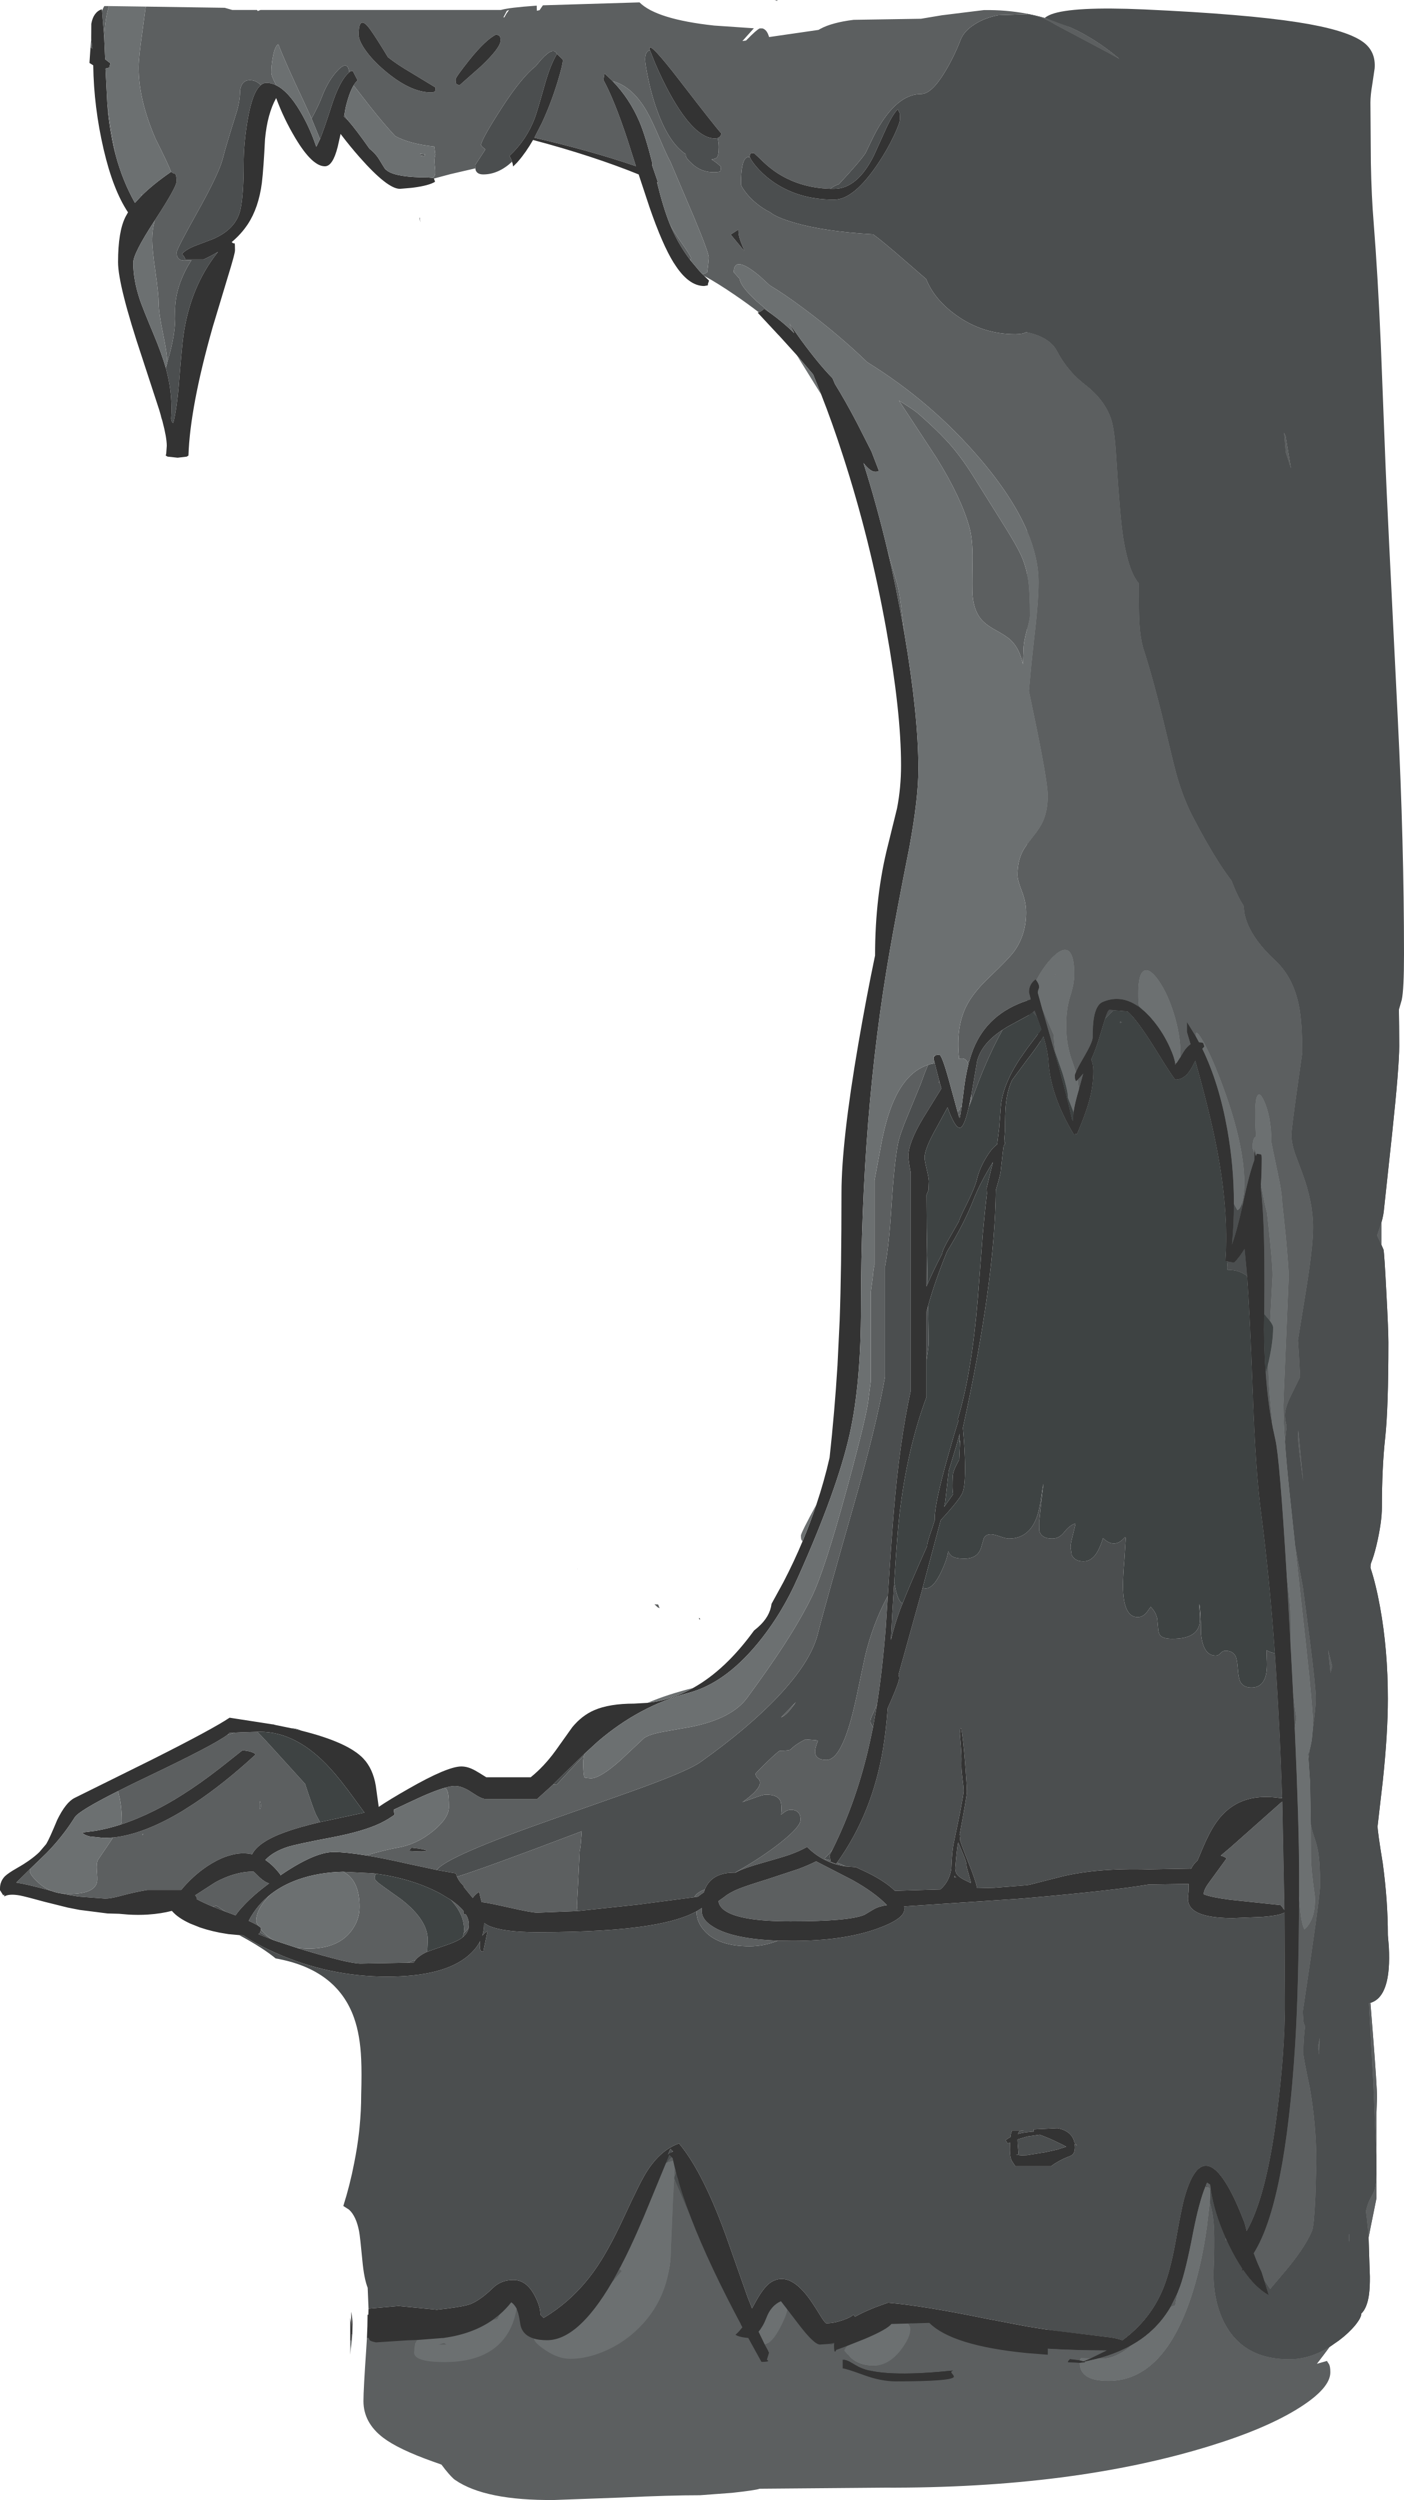 <?xml version="1.0" encoding="UTF-8" standalone="no"?>
<svg xmlns:ffdec="https://www.free-decompiler.com/flash" xmlns:xlink="http://www.w3.org/1999/xlink" ffdec:objectType="frame" height="1153.8px" width="648.2px" xmlns="http://www.w3.org/2000/svg">
  <g transform="matrix(1.0, 0.0, 0.0, 1.0, 0.0, 0.0)">
    <use ffdec:characterId="1849" height="1143.75" transform="matrix(1.0, 0.0, 0.0, 1.0, 0.0, 0.0)" width="646.0" xlink:href="#sprite0"/>
    <use ffdec:characterId="1851" height="1149.85" id="am_Foreground" transform="matrix(1.0, 0.0, 0.0, 1.0, 161.7, 3.95)" width="486.5" xlink:href="#sprite1"/>
  </g>
  <defs>
    <g id="sprite0" transform="matrix(1.0, 0.0, 0.0, 1.0, 0.0, 0.0)">
      <use ffdec:characterId="1848" height="1143.75" transform="matrix(1.0, 0.0, 0.0, 1.0, 0.0, 0.0)" width="646.0" xlink:href="#shape0"/>
    </g>
    <g id="shape0" transform="matrix(1.0, 0.0, 0.0, 1.0, 0.0, 0.0)">
      <path d="M516.8 27.2 L519.95 29.05 Q522.1 26.85 524.65 28.8 525.95 29.8 528.85 33.6 L530.9 35.9 531.8 36.55 532.25 36.65 532.65 37.15 Q540.2 42.9 543.75 48.95 545.7 49.9 547.75 52.9 L551.5 64.15 554.1 71.85 563.25 87.0 Q563.25 89.5 561.9 90.95 L561.25 91.5 Q569.7 115.3 574.25 131.65 L574.4 132.15 577.55 143.2 578.1 145.1 583.05 161.1 589.25 180.9 Q591.6 189.45 592.8 199.7 L593.6 208.8 594.0 210.0 596.0 216.1 Q606.25 247.95 614.75 287.25 625.4 333.8 630.85 361.85 640.75 412.55 640.75 440.9 L643.0 450.05 645.45 459.7 Q646.0 462.35 646.0 482.75 646.0 492.35 642.75 522.95 L639.0 557.75 Q638.8 560.65 637.75 564.3 L635.75 570.2 637.75 574.45 638.75 576.75 Q639.15 578.85 640.05 596.35 641.0 614.0 641.0 619.5 641.0 650.05 639.5 663.75 638.0 677.4 638.0 695.6 638.0 702.5 635.5 713.15 634.35 718.0 632.95 721.5 L632.45 722.7 632.75 723.65 Q635.2 731.0 637.15 741.7 640.75 761.45 640.75 784.0 640.75 800.05 638.4 822.1 L636.0 842.85 Q636.0 845.3 638.4 859.95 640.75 877.3 640.75 893.1 L641.2 898.45 Q641.5 904.05 641.15 908.5 640.05 922.2 632.7 924.35 L632.0 924.5 634.0 961.05 635.45 994.7 635.5 1002.85 Q635.4 1007.85 634.65 1010.45 634.3 1011.75 632.75 1014.45 631.5 1016.6 630.6 1020.45 631.15 1023.8 631.55 1028.65 L631.85 1032.65 632.25 1045.0 632.45 1050.65 Q632.5 1055.4 632.05 1058.9 631.2 1065.15 628.5 1067.75 628.5 1069.65 625.7 1073.1 622.75 1076.7 618.25 1080.1 L613.8 1083.2 Q604.5 1088.85 595.25 1088.85 573.95 1088.85 565.25 1072.0 560.45 1062.6 560.25 1049.85 560.85 1035.55 560.5 1028.45 560.2 1021.9 558.55 1016.25 L558.75 1011.5 558.5 1010.15 559.05 1010.7 Q560.55 1020.85 565.8 1032.75 L565.8 1033.9 566.3 1033.85 567.45 1036.3 Q570.45 1042.45 573.6 1047.1 L573.25 1048.25 573.95 1047.6 Q579.55 1055.75 585.75 1059.25 L583.55 1052.15 586.4 1056.45 592.2 1049.6 Q602.35 1037.75 605.75 1029.6 606.7 1027.3 607.3 1013.7 L607.75 998.35 Q607.75 980.9 604.75 963.6 601.75 949.45 601.75 947.75 601.75 941.5 602.55 935.1 602.0 934.15 601.75 932.7 L601.5 928.35 Q609.5 875.35 609.5 869.85 609.5 859.9 608.55 854.45 608.1 851.65 606.5 847.0 605.75 844.85 605.2 842.0 L604.85 822.6 604.1 811.75 604.6 807.85 605.65 803.0 606.25 796.75 Q607.5 787.8 607.5 784.0 607.5 778.8 604.8 757.45 L601.5 732.25 598.0 713.7 595.2 687.25 Q593.9 674.8 593.25 665.4 L594.05 658.2 593.7 656.75 Q593.25 654.7 593.25 653.1 593.25 649.9 595.8 644.55 L600.25 635.5 599.75 626.0 599.25 618.6 602.75 597.0 Q606.25 575.6 606.25 566.5 606.25 554.75 601.25 541.35 L597.8 532.1 Q596.25 527.3 596.25 523.75 596.25 521.45 598.75 503.55 L601.25 485.9 Q601.25 471.6 599.65 463.8 596.95 450.95 589.0 443.5 576.65 432.05 574.6 421.65 L574.1 417.85 Q571.5 414.05 568.55 406.35 566.05 403.15 562.9 398.3 556.8 388.75 550.5 376.5 546.55 368.85 543.55 358.7 542.1 353.65 539.0 340.5 532.8 314.25 527.75 298.9 526.45 293.95 526.1 288.2 525.75 283.0 525.75 269.15 521.1 263.75 518.6 248.2 517.1 238.85 515.25 209.25 514.55 198.15 513.0 193.4 510.0 184.55 501.25 177.75 492.9 171.4 488.0 162.0 484.65 155.6 474.2 153.35 L473.85 153.25 Q472.15 154.25 468.75 154.25 453.7 154.25 441.5 145.5 431.4 138.3 427.6 128.8 L417.75 120.25 Q407.3 111.15 403.1 108.15 380.2 106.85 366.1 102.6 358.3 100.25 355.6 98.0 352.3 96.35 349.4 94.0 346.1 91.35 343.9 88.3 342.1 85.85 342.1 85.0 342.1 74.3 344.65 72.75 345.25 72.35 346.2 72.5 346.7 73.9 348.7 76.35 351.65 80.0 355.8 83.1 368.0 92.15 385.1 92.15 394.3 92.15 405.6 75.15 409.7 69.0 412.75 62.55 415.5 56.7 415.5 54.9 L415.4 52.3 414.5 50.4 Q412.05 52.85 409.0 59.55 L403.45 71.8 Q395.8 87.15 385.1 87.15 L383.4 87.15 383.55 87.0 Q385.2 85.65 387.25 85.05 396.95 74.65 399.6 70.65 L402.1 65.45 Q404.6 60.1 407.2 56.2 415.65 43.4 425.25 43.4 430.15 43.4 436.4 32.95 440.4 26.35 443.5 18.4 445.0 14.4 449.85 11.3 454.5 8.25 460.95 7.0 L474.2 6.55 Q481.2 7.55 487.25 11.4 L511.15 24.1 516.8 27.2 M433.4 1135.6 L425.2 1136.55 428.65 1136.05 433.35 1135.35 433.4 1135.6 M170.15 1065.5 L169.75 1055.85 Q168.1 1051.75 167.3 1043.3 166.25 1032.2 165.8 1029.85 164.45 1022.8 161.15 1019.8 L158.5 1018.1 Q161.55 1008.5 163.55 998.15 165.0 990.85 165.8 983.8 L166.0 981.8 Q166.75 974.15 166.75 966.85 167.05 956.55 166.75 950.4 166.3 939.4 163.5 931.4 155.6 908.85 127.25 903.85 121.35 898.95 110.45 893.1 L112.3 893.2 Q118.5 897.4 127.05 901.2 151.7 912.25 178.75 912.25 204.65 912.25 216.05 902.7 219.8 899.55 221.7 895.8 L221.5 897.5 Q221.5 900.55 222.45 900.65 L223.15 900.7 223.3 899.75 225.1 891.25 Q223.5 892.1 222.65 893.45 223.5 890.75 223.5 887.75 L223.5 887.5 225.45 888.7 Q232.25 891.75 248.0 891.75 280.65 891.75 299.7 888.65 314.15 886.3 321.6 882.1 L321.6 882.5 Q321.6 887.3 325.6 891.5 332.0 898.25 346.1 898.25 352.65 898.25 359.25 895.65 L366.0 895.75 Q388.95 895.75 404.5 890.3 417.5 885.7 417.5 881.25 L417.4 879.85 469.15 876.4 474.2 876.0 Q513.7 872.55 530.25 869.75 L548.8 869.45 548.75 872.75 548.45 876.05 Q548.45 878.5 549.7 880.2 553.5 885.25 569.25 885.25 L582.75 884.7 Q591.65 883.95 593.05 882.55 L593.25 925.5 Q593.25 946.45 589.65 975.0 584.8 1013.65 575.55 1029.75 L574.55 1025.95 Q571.15 1017.1 568.4 1011.9 554.75 985.9 546.75 1014.75 545.6 1018.85 542.75 1034.8 540.4 1047.8 537.3 1055.6 531.5 1070.35 518.2 1080.15 515.7 1079.2 512.25 1078.75 L488.2 1075.9 484.2 1075.3 474.2 1073.7 455.3 1070.1 Q426.25 1064.15 410.0 1062.75 401.15 1065.7 395.2 1068.95 L394.75 1069.2 394.0 1068.25 Q392.75 1069.55 389.05 1070.8 384.95 1072.25 381.5 1072.25 380.9 1072.25 378.4 1068.15 374.9 1062.45 372.8 1059.75 363.95 1048.35 356.0 1053.25 352.6 1055.4 348.55 1062.9 L347.2 1065.35 345.2 1060.3 336.3 1035.1 Q325.0 1002.95 313.5 989.25 305.05 992.15 298.65 1002.15 295.6 1006.9 287.8 1023.8 280.6 1039.35 274.15 1048.3 264.5 1061.7 251.0 1069.75 L249.5 1068.25 Q249.5 1064.4 246.7 1059.2 242.95 1052.25 237.0 1052.25 231.35 1052.25 227.55 1055.95 222.05 1061.3 217.5 1063.25 214.9 1064.35 206.7 1065.4 L201.65 1066.0 200.8 1065.9 184.0 1064.25 170.15 1065.5 M236.35 74.7 Q230.05 80.5 223.1 80.5 220.35 80.5 219.6 78.55 L219.6 78.5 219.45 77.7 219.35 76.25 224.1 68.95 222.65 67.75 222.1 67.0 Q222.1 64.55 231.9 49.4 240.8 35.7 247.3 30.55 L249.95 27.4 Q255.6 21.25 257.1 24.95 254.05 30.05 251.5 39.15 248.0 51.6 246.95 54.4 243.1 64.6 235.2 71.95 235.95 73.15 236.4 74.65 L236.35 74.7 M74.95 194.2 L74.4 192.65 74.25 191.75 74.95 194.2 M300.05 23.15 L302.45 29.15 Q305.75 36.85 309.35 43.4 320.7 63.9 330.1 63.9 L331.3 63.75 Q331.85 65.55 331.85 67.9 331.85 71.85 330.9 72.75 330.3 73.3 328.5 73.6 331.15 75.2 332.85 77.0 332.8 78.5 332.55 78.9 332.25 79.5 329.6 79.5 323.8 79.5 319.65 75.7 316.6 72.95 316.6 71.75 L316.6 71.15 Q309.0 66.15 303.6 51.55 300.9 44.3 299.15 35.75 297.85 29.4 297.85 27.5 297.85 23.7 300.05 23.15 M446.8 490.45 L447.7 489.1 447.1 491.2 446.8 490.45 M573.45 555.1 L573.7 556.3 Q571.05 568.25 568.75 574.5 569.65 565.0 569.65 555.55 L571.25 558.5 Q572.6 558.1 573.45 555.1 M269.95 809.3 L269.7 810.05 263.5 816.6 257.15 823.5 255.4 823.55 261.35 817.65 269.95 809.3 M428.5 491.45 Q429.95 490.95 431.55 490.75 L433.65 498.85 433.4 499.75 433.75 499.3 434.65 502.35 426.3 515.85 Q419.35 527.35 419.35 533.9 419.75 537.55 420.5 541.25 L420.5 641.75 Q415.35 665.25 412.7 697.15 411.5 711.45 409.9 736.55 L409.55 737.2 Q402.8 749.85 399.35 764.5 L396.55 777.75 Q394.55 787.5 392.9 793.55 387.7 812.25 381.6 812.25 376.5 812.25 376.3 808.55 376.25 806.85 377.6 803.5 377.55 803.3 376.8 803.15 L371.85 802.75 Q367.2 805.1 365.1 807.35 364.5 808.0 360.1 808.0 359.5 808.0 354.15 813.15 348.85 818.3 348.85 818.6 348.85 819.85 349.85 820.7 350.85 821.5 350.85 822.75 350.85 825.95 343.1 831.5 L342.6 831.75 347.9 829.9 Q352.2 828.25 353.6 828.25 359.55 828.25 360.5 831.8 361.0 833.75 360.6 837.5 L362.2 836.3 Q363.6 835.25 365.1 835.25 368.1 835.25 369.15 837.4 369.6 838.4 369.6 839.85 369.6 843.1 360.1 850.6 351.4 857.45 339.35 864.25 L339.0 864.25 Q329.4 864.25 325.95 870.8 L325.4 872.0 Q322.1 873.25 320.75 875.2 L320.5 875.6 294.6 879.0 266.6 882.0 266.35 879.6 266.9 869.2 267.6 854.5 Q268.1 852.6 268.35 848.35 L268.6 845.15 265.05 846.5 Q223.8 862.15 211.0 866.15 L210.45 864.6 201.7 863.05 Q205.7 856.9 256.4 839.15 292.3 826.55 297.6 824.55 318.2 816.95 323.35 813.25 345.15 797.75 358.9 783.3 374.4 766.95 377.6 754.0 380.3 743.1 394.05 695.05 404.55 658.4 408.6 635.5 L408.6 584.5 Q410.45 575.0 411.6 556.45 412.8 537.55 414.5 528.25 415.4 523.55 419.25 514.45 L425.0 500.5 Q427.0 494.85 428.5 491.45 M143.85 54.7 Q147.15 48.65 148.6 44.75 151.65 36.8 156.2 32.2 160.55 27.8 161.25 33.35 156.85 37.05 153.05 48.95 149.75 59.25 147.75 64.2 L143.85 54.7 M146.15 67.55 L146.0 67.75 145.75 67.0 146.15 67.55 M77.25 167.2 L77.65 165.8 Q81.25 153.4 80.85 145.0 80.45 135.3 85.4 125.3 86.75 122.55 88.4 120.1 L85.1 120.25 Q82.6 120.25 81.85 118.45 81.6 117.85 81.6 116.4 81.6 114.95 91.0 98.15 101.05 80.2 102.85 73.25 104.05 68.3 109.1 52.25 110.85 46.7 110.85 41.75 111.65 36.3 116.55 37.1 118.45 37.45 119.85 38.75 L120.4 39.3 Q116.65 42.35 114.45 54.75 112.5 65.85 112.5 75.75 112.5 89.85 111.0 96.75 108.95 105.85 98.15 110.4 L89.95 113.5 Q85.65 115.25 84.0 117.25 85.5 118.75 85.5 119.75 L94.0 119.75 Q97.55 118.1 100.65 116.25 88.0 132.1 84.75 154.45 84.05 159.3 82.75 175.4 81.8 188.0 80.0 195.25 79.4 194.95 79.15 194.05 L79.0 193.25 Q79.75 182.85 77.2 172.4 L76.55 169.8 76.65 169.4 76.8 169.05 77.25 167.4 77.25 167.2 M514.25 466.2 Q512.25 467.8 510.2 470.2 L510.2 470.05 Q511.45 466.0 512.25 466.0 L514.25 466.2 M425.95 732.85 L427.25 733.1 Q430.95 733.1 434.55 725.4 437.4 719.35 437.75 715.85 438.4 717.6 439.7 718.35 441.45 719.35 445.25 719.35 451.65 719.35 453.1 713.75 L454.25 709.85 Q455.2 708.1 457.5 708.1 458.75 708.1 461.65 709.1 464.5 710.1 465.75 710.1 470.8 710.1 474.2 707.15 477.4 704.4 479.05 699.0 480.05 695.75 480.75 690.5 481.4 685.7 481.75 684.85 L480.55 695.0 479.75 702.5 479.8 706.45 Q480.8 710.1 485.75 710.1 489.0 710.1 491.25 707.2 493.9 703.85 496.5 703.1 L496.5 703.6 495.1 709.3 Q494.25 712.65 494.25 714.1 L494.75 717.5 Q496.05 720.6 500.25 720.6 504.25 720.6 506.85 715.8 508.2 713.3 509.25 709.85 511.75 712.35 514.25 712.35 516.1 712.35 517.85 710.95 L519.5 709.35 519.75 709.85 519.1 719.9 Q518.45 727.65 518.45 731.95 518.55 746.35 525.25 746.35 527.45 746.35 529.3 744.3 L531.25 741.6 Q533.55 743.9 534.25 746.9 L534.7 751.65 Q534.85 754.1 535.95 755.05 537.4 756.35 541.25 756.35 552.25 756.35 553.75 749.7 554.2 747.75 553.9 744.4 553.55 741.05 553.75 740.35 554.4 743.05 554.5 754.25 555.55 764.1 561.25 764.1 562.5 764.1 563.5 763.0 564.5 761.85 565.75 761.85 569.25 761.85 570.5 764.5 571.2 766.05 571.5 770.35 571.8 774.55 572.65 776.2 574.05 778.85 577.75 778.85 583.9 778.85 584.8 771.0 585.05 768.65 584.85 765.15 L584.75 761.6 Q586.95 762.9 588.6 762.9 590.25 786.15 591.3 811.5 L591.95 829.4 591.35 829.9 Q571.65 826.7 561.6 840.95 558.3 845.6 554.7 854.3 L552.9 858.6 Q551.0 860.3 550.0 862.3 L549.35 862.4 530.25 862.75 Q505.15 862.05 488.25 866.55 L475.7 869.75 474.2 870.05 459.0 871.25 451.15 871.45 Q450.35 867.75 447.3 860.1 443.15 849.75 443.15 848.8 L443.35 847.55 443.4 846.9 443.0 846.9 Q446.4 828.85 446.4 826.9 446.4 824.45 445.6 814.1 444.65 802.0 443.75 797.65 L443.4 797.65 443.15 800.15 443.6 805.55 Q444.0 810.65 443.9 813.15 443.75 816.15 444.3 820.3 444.9 824.75 444.9 826.65 444.9 827.9 443.15 837.0 L440.4 850.3 Q439.5 854.2 439.2 862.6 438.25 868.5 434.15 872.0 L413.15 872.65 Q408.85 868.35 400.3 864.15 L395.15 861.75 390.6 861.4 Q388.3 860.35 386.45 859.65 402.8 836.9 407.75 806.7 409.05 798.6 409.85 788.3 L411.55 784.45 Q415.15 776.1 415.15 774.4 L414.85 772.75 425.35 735.05 425.95 732.85 M575.8 588.95 Q572.45 586.1 566.7 586.0 L566.6 585.0 566.8 582.2 569.75 582.75 Q572.45 579.95 574.6 576.3 L575.45 585.05 575.8 588.95 M517.95 471.8 Q517.45 471.95 517.0 472.2 L517.25 471.5 517.95 471.8 M462.85 475.3 Q456.35 487.05 450.8 501.85 L448.25 508.55 448.5 505.9 448.5 505.1 451.1 489.75 Q453.2 481.55 462.85 475.3 M427.85 566.7 L428.3 592.45 427.75 593.75 427.85 566.7 M478.75 469.35 L476.85 467.15 477.65 466.4 478.75 469.35 M428.5 602.6 L428.75 619.75 Q428.75 621.3 427.75 627.95 L427.75 605.25 428.5 602.6 M412.85 730.1 Q414.25 739.05 416.7 740.0 L415.6 742.8 Q412.85 750.3 411.35 756.75 L411.4 755.3 411.9 745.3 412.85 730.1 M404.9 786.7 L403.1 797.0 Q401.85 795.4 401.85 794.5 401.85 793.25 402.85 791.3 L403.6 789.65 404.9 786.7 M384.45 853.4 L383.0 856.25 383.4 858.6 380.85 858.0 380.85 857.5 Q382.6 855.95 384.45 853.4 M442.7 515.25 L442.6 515.0 443.5 514.0 443.25 515.25 442.7 515.25 M364.05 789.1 L360.6 792.6 Q363.35 791.6 367.45 785.5 L364.05 789.1 M599.25 662.6 Q599.25 667.05 601.7 684.05 L599.45 660.25 599.4 660.25 599.25 662.6 M615.1 769.0 L613.15 761.35 614.3 772.1 615.1 769.0 M593.05 881.5 L593.05 881.7 592.9 881.45 593.05 881.5 M496.05 988.8 Q495.35 985.55 492.55 983.8 490.75 982.65 488.2 982.2 L477.25 982.75 477.25 983.75 476.4 983.8 474.2 984.05 Q471.9 984.3 469.95 984.9 470.15 984.2 470.5 983.8 470.9 983.45 471.45 983.4 L472.75 983.25 467.25 983.25 466.75 984.75 466.5 986.3 Q465.25 986.95 464.25 987.75 L465.25 989.25 466.3 988.8 466.25 992.25 Q466.25 995.45 467.15 997.3 L468.75 999.75 485.25 999.75 Q486.6 998.7 488.2 997.8 490.85 996.25 494.15 995.0 496.25 994.2 496.25 991.0 L496.15 989.5 497.25 990.25 496.05 988.8 M486.55 987.9 L488.2 988.7 Q490.6 989.8 492.25 990.75 L488.2 992.05 484.2 992.95 482.55 993.3 474.2 994.65 471.75 994.75 469.15 994.5 470.25 994.25 470.0 991.3 Q469.8 989.6 469.75 987.4 L474.2 986.05 480.05 985.2 484.2 986.85 486.55 987.9 M609.0 948.35 L609.3 940.45 608.5 944.5 609.0 948.35 M441.45 866.55 L440.5 866.4 440.65 865.7 441.45 866.55 M442.25 850.9 L442.4 850.3 444.8 856.05 Q446.25 859.45 446.25 861.05 446.25 861.75 447.2 864.8 L448.15 868.35 448.2 869.05 446.15 868.05 Q441.15 865.75 441.15 863.25 L441.0 862.35 Q441.7 853.65 442.25 850.9 M385.55 1078.85 L384.35 1079.25 382.85 1079.0 385.6 1078.5 385.55 1078.85 M319.35 1020.5 L319.3 1020.4 312.05 1003.5 311.7 1002.7 311.7 1002.05 312.6 999.9 Q315.05 1009.3 319.35 1020.5 M556.45 1009.2 L556.7 1008.55 557.85 1009.55 556.45 1009.2 M441.7 1138.95 L440.25 1139.25 439.6 1139.1 441.7 1138.95 M622.75 1031.2 L622.75 1034.35 623.0 1034.35 623.0 1031.25 622.75 1031.2 M105.0 800.65 L106.0 799.75 108.35 799.65 105.0 800.65 M187.9 905.85 L191.75 904.65 191.0 905.75 187.9 905.85 M216.35 889.8 Q215.85 892.25 213.65 894.05 L214.1 892.3 214.35 892.05 216.35 889.8 M120.0 831.25 Q120.3 831.8 120.4 832.95 120.5 834.35 120.0 835.0 L120.0 831.25 M98.35 880.0 L99.85 879.5 104.2 882.3 98.35 880.0 M125.2 894.8 L126.5 895.5 119.3 892.65 119.95 892.05 120.05 891.9 125.2 894.8 M66.2 846.3 L65.75 847.0 65.75 846.75 65.8 846.5 66.2 846.3 M307.9 995.5 L309.5 991.75 310.6 992.85 Q309.65 993.6 308.4 995.25 L307.9 995.5 M283.85 1049.55 L283.0 1050.5 284.25 1048.3 283.85 1049.55" fill="#4b4e4f" fill-rule="evenodd" stroke="none"/>
      <path d="M592.8 199.7 L593.5 201.25 596.0 216.1 594.0 210.0 593.6 208.8 592.8 199.7 M637.75 564.3 L637.75 574.45 635.75 570.2 637.75 564.3 M632.95 721.5 L632.75 723.5 632.75 723.65 632.45 722.7 632.95 721.5 M632.7 924.35 L633.85 938.9 Q635.75 962.95 635.75 968.0 L635.5 974.75 635.45 994.7 634.0 961.05 632.0 924.5 632.7 924.35 M635.5 1002.85 L635.5 1014.5 632.75 1028.1 631.85 1032.65 631.55 1028.65 Q631.15 1023.8 630.6 1020.45 631.5 1016.6 632.75 1014.45 634.3 1011.75 634.65 1010.45 635.4 1007.85 635.5 1002.85 M613.8 1083.2 L611.45 1086.35 Q605.75 1094.0 600.25 1099.65 L596.65 1103.1 593.35 1106.6 Q587.15 1112.3 575.95 1116.95 L573.25 1118.85 567.25 1123.25 Q565.25 1124.5 561.95 1124.95 L541.35 1126.35 Q526.7 1128.75 509.25 1129.65 506.55 1130.2 504.6 1130.9 501.85 1131.9 498.65 1134.4 495.85 1136.5 492.4 1137.35 L488.2 1138.05 484.2 1138.4 476.1 1138.6 474.2 1138.6 Q456.0 1138.6 446.4 1138.1 448.35 1137.4 450.0 1135.75 L449.0 1134.25 436.15 1135.25 433.4 1135.6 433.35 1135.35 428.65 1136.05 425.2 1136.55 415.0 1137.75 336.0 1138.75 324.35 1140.05 Q319.15 1143.75 318.0 1143.75 313.65 1143.75 310.45 1142.15 L310.0 1142.25 251.5 1142.25 242.25 1140.75 233.0 1139.25 216.9 1138.95 200.3 1133.25 Q184.4 1127.6 177.35 1122.25 168.25 1115.3 168.25 1105.35 168.25 1100.0 169.55 1081.15 L169.85 1076.3 170.65 1076.15 170.7 1076.15 Q170.9 1077.1 171.3 1077.4 171.9 1077.8 174.0 1078.25 L188.7 1077.3 193.1 1077.15 Q191.75 1079.05 191.75 1081.5 L191.6 1082.95 Q191.65 1084.1 192.55 1084.9 195.25 1087.35 205.75 1087.35 227.25 1087.35 235.3 1073.4 237.95 1068.7 238.95 1062.7 L239.7 1064.8 240.8 1070.55 Q241.95 1075.05 247.0 1076.5 247.0 1078.35 252.25 1081.85 258.15 1085.85 263.75 1085.85 270.9 1085.85 278.65 1082.7 287.05 1079.3 293.8 1073.15 310.25 1058.15 310.25 1034.1 310.25 1029.85 311.15 1012.85 L311.7 1002.7 312.05 1003.5 319.3 1020.4 319.35 1020.5 319.5 1020.9 Q327.9 1042.7 343.25 1071.3 L340.0 1074.75 Q341.55 1075.7 344.45 1076.05 L345.9 1076.2 352.0 1087.25 Q355.15 1087.25 355.15 1086.75 L354.5 1086.25 355.5 1083.0 353.5 1079.3 Q356.85 1078.6 360.55 1071.65 363.25 1066.6 364.0 1063.15 L369.25 1070.0 Q376.3 1079.25 379.0 1079.25 L382.85 1079.0 384.35 1079.25 385.55 1078.85 385.5 1079.5 Q385.5 1082.65 386.0 1082.5 L386.5 1081.75 391.75 1079.8 Q390.25 1081.4 390.25 1082.1 L393.25 1085.6 Q397.4 1089.1 403.25 1089.1 410.65 1089.1 416.25 1081.9 420.75 1076.05 420.75 1072.1 420.75 1071.35 420.15 1070.3 L419.65 1069.55 429.5 1069.25 Q440.0 1079.75 474.2 1083.15 L484.2 1083.95 488.2 1084.2 Q498.75 1084.7 511.0 1084.75 507.4 1086.75 503.45 1088.45 L499.0 1088.35 498.55 1089.1 498.55 1089.35 497.3 1089.15 494.0 1088.75 493.5 1089.3 Q493.0 1089.7 493.0 1090.25 L498.5 1090.5 498.5 1090.6 Q498.5 1098.85 511.75 1098.85 537.85 1098.85 550.75 1057.6 554.95 1044.15 557.2 1027.9 L558.55 1016.25 Q560.2 1021.9 560.5 1028.45 560.85 1035.55 560.25 1049.85 560.45 1062.6 565.25 1072.0 573.95 1088.85 595.25 1088.85 604.5 1088.85 613.8 1083.2 M125.65 795.8 L126.0 795.75 127.55 796.2 125.65 795.8 M174.85 833.9 L174.95 833.85 174.85 833.95 174.85 833.9 M350.35 144.15 Q344.95 140.0 339.15 136.05 331.25 130.65 325.0 127.25 L324.35 126.6 325.65 126.15 326.5 125.65 326.95 122.1 327.25 118.9 Q327.25 116.7 320.55 100.6 L309.5 74.65 Q307.85 71.7 304.45 63.7 301.05 55.75 298.8 51.75 292.15 39.95 282.85 37.45 L279.1 33.9 278.6 36.9 Q283.6 46.05 289.65 64.3 L293.6 76.7 Q272.65 69.55 246.7 63.55 L250.1 56.9 Q254.25 48.05 257.35 38.0 259.85 29.8 259.85 27.65 L259.05 26.75 257.1 24.9 257.1 24.95 Q255.6 21.25 249.95 27.4 L247.3 30.55 Q240.8 35.7 231.9 49.4 222.1 64.55 222.1 67.0 L222.65 67.75 224.1 68.95 219.35 76.25 219.45 77.7 208.0 80.35 200.35 82.4 Q200.25 82.2 199.8 82.1 200.7 81.35 200.9 80.35 201.1 79.45 200.7 76.3 200.35 73.35 201.0 71.4 L200.5 67.65 Q189.05 66.4 182.45 62.8 177.4 57.4 171.2 49.6 L163.25 39.4 Q164.1 37.95 165.1 37.05 L165.05 37.0 162.9 32.8 162.0 32.75 161.25 33.35 Q160.55 27.8 156.2 32.2 151.65 36.8 148.6 44.75 147.15 48.65 143.85 54.7 L140.15 46.65 Q131.55 28.5 128.5 20.4 126.85 21.3 125.95 26.45 125.25 30.25 125.25 33.5 125.25 35.1 127.55 39.4 125.3 38.25 123.0 38.25 121.6 38.25 120.4 39.3 L119.85 38.75 Q118.45 37.45 116.55 37.1 111.65 36.3 110.85 41.75 110.85 46.7 109.1 52.25 104.05 68.3 102.85 73.25 101.05 80.2 91.0 98.15 81.6 114.95 81.6 116.4 81.6 117.85 81.85 118.45 82.6 120.25 85.1 120.25 L88.4 120.1 Q86.75 122.55 85.4 125.3 80.45 135.3 80.85 145.0 81.25 153.4 77.65 165.8 L77.25 167.2 Q77.2 163.2 75.25 153.9 73.25 144.3 73.25 139.65 73.25 135.85 71.75 125.35 70.25 114.8 70.25 110.75 70.25 106.35 71.45 101.75 L71.5 101.65 Q81.5 86.35 81.5 83.75 81.5 80.7 80.8 80.2 79.75 80.0 79.0 79.25 L79.0 79.3 Q77.3 74.95 71.9 64.25 64.0 46.1 64.0 31.15 64.0 26.75 65.75 14.5 L67.3 3.05 103.75 3.6 107.25 4.6 118.65 4.6 119.0 5.1 120.25 4.6 231.25 4.6 Q235.05 3.5 247.15 2.65 L247.8 2.6 247.85 4.95 249.1 4.7 250.65 2.45 295.25 1.1 Q303.05 8.9 329.75 11.8 L348.05 13.05 342.75 18.95 344.45 18.7 Q349.25 13.75 350.75 13.1 L352.0 13.1 Q353.65 13.55 354.6 15.75 L355.1 17.1 377.9 13.8 378.75 13.3 Q384.1 10.4 394.1 9.15 L425.25 8.65 434.8 7.05 454.25 4.65 Q464.6 4.5 474.2 6.35 497.6 10.8 516.8 27.2 L511.15 24.1 487.25 11.4 Q481.2 7.55 474.2 6.55 L460.95 7.0 Q454.5 8.25 449.85 11.3 445.0 14.4 443.5 18.4 440.4 26.35 436.4 32.95 430.15 43.4 425.25 43.4 415.65 43.4 407.2 56.2 404.6 60.1 402.1 65.45 L399.6 70.65 Q396.95 74.65 387.25 85.05 385.2 85.65 383.55 87.0 L383.4 87.15 Q368.5 86.7 357.45 78.9 354.15 76.55 350.9 73.25 L348.1 70.65 Q346.55 70.65 346.35 71.1 L346.1 72.15 346.2 72.5 Q345.25 72.35 344.65 72.75 342.1 74.3 342.1 85.0 342.1 85.85 343.9 88.3 346.1 91.35 349.4 94.0 352.3 96.35 355.6 98.0 358.3 100.25 366.1 102.6 380.2 106.85 403.1 108.15 407.3 111.15 417.75 120.25 L427.6 128.8 Q431.4 138.3 441.5 145.5 453.7 154.25 468.75 154.25 472.15 154.25 473.85 153.25 L474.2 153.35 Q484.65 155.6 488.0 162.0 492.9 171.4 501.25 177.75 510.0 184.55 513.0 193.4 514.55 198.15 515.25 209.25 517.1 238.85 518.6 248.2 521.1 263.75 525.75 269.15 525.75 283.0 526.1 288.2 526.45 293.95 527.75 298.9 532.8 314.25 539.0 340.5 542.1 353.65 543.55 358.7 546.55 368.85 550.5 376.5 556.8 388.75 562.9 398.3 566.05 403.15 568.55 406.35 571.5 414.05 574.1 417.85 L574.6 421.65 Q576.65 432.05 589.0 443.5 596.95 450.95 599.65 463.8 601.25 471.6 601.25 485.9 L598.75 503.55 Q596.25 521.45 596.25 523.75 596.25 527.3 597.8 532.1 L601.25 541.35 Q606.25 554.75 606.25 566.5 606.25 575.6 602.75 597.0 L599.25 618.6 599.75 626.0 600.25 635.5 595.8 644.55 Q593.25 649.9 593.25 653.1 593.25 654.7 593.7 656.75 L594.05 658.2 593.25 665.4 Q592.5 655.05 592.5 648.35 L593.75 618.75 595.0 589.15 Q595.0 585.55 593.65 570.65 L592.0 555.0 592.0 554.8 Q591.75 549.6 590.0 541.75 587.4 529.9 587.0 527.15 587.0 515.0 583.25 507.35 581.7 504.2 580.65 505.5 579.5 506.9 579.5 513.65 579.5 519.0 579.85 524.6 L579.8 524.6 Q578.25 525.1 578.25 529.9 L579.15 532.35 579.1 535.5 Q576.7 542.2 574.4 552.95 L573.7 556.3 573.45 555.1 573.9 552.95 Q574.5 549.5 574.5 546.15 574.5 527.05 563.25 497.8 559.05 486.9 555.5 480.65 552.0 474.45 552.0 477.9 L552.05 478.3 548.0 471.75 548.0 476.25 549.7 481.95 Q547.9 483.1 546.35 485.65 L544.9 488.05 545.0 486.15 Q545.0 477.55 541.95 467.75 539.2 458.9 535.25 453.0 531.25 447.05 528.55 447.85 525.5 448.8 525.5 458.4 525.5 462.5 525.85 464.5 L524.05 463.55 Q516.65 459.15 509.0 462.5 506.1 463.8 505.05 469.8 504.5 473.05 504.5 478.75 504.5 480.95 500.4 487.95 497.65 492.6 496.75 494.8 L495.25 490.35 Q492.25 482.45 492.25 473.4 492.25 465.55 494.15 459.7 496.0 453.9 496.0 449.75 496.0 440.4 493.05 438.7 490.6 437.35 486.5 441.25 483.15 444.4 479.95 449.65 L478.4 452.4 478.1 452.0 Q476.3 453.35 475.65 455.0 475.1 456.25 475.1 458.0 L475.9 461.25 474.2 461.8 Q455.85 467.8 449.3 484.35 448.45 486.5 447.7 489.1 L446.8 490.45 Q445.8 488.5 444.25 488.5 L442.55 488.55 442.75 488.25 Q441.3 474.65 445.8 465.05 448.85 458.5 456.65 451.1 466.0 442.2 468.3 438.95 473.75 431.25 473.75 421.15 473.75 416.4 471.75 411.25 469.75 406.1 469.75 403.9 469.75 397.8 471.95 393.3 472.65 391.8 474.2 389.65 L476.75 386.35 Q480.2 382.1 481.55 379.0 483.75 374.05 483.75 367.15 483.75 361.35 478.45 335.25 L475.05 318.9 475.2 317.15 476.2 306.4 477.35 295.9 Q479.5 277.8 479.5 268.65 479.5 257.5 474.2 245.05 467.55 229.45 452.55 211.85 430.2 185.6 400.45 167.2 L395.35 162.4 Q384.3 152.3 371.75 142.9 362.3 135.8 355.4 131.7 L350.65 127.35 Q338.75 117.45 338.75 125.65 L341.5 128.7 Q341.8 132.05 349.25 138.95 L356.1 144.8 356.15 144.85 352.75 142.5 Q351.75 143.55 350.35 144.15 M236.55 75.15 L236.4 74.7 236.35 74.7 236.4 74.65 236.55 75.15 M41.8 21.8 L42.1 17.8 42.6 22.45 41.8 21.8 M47.1 5.05 Q47.55 3.8 48.15 2.8 L50.3 2.8 Q48.45 8.7 48.1 17.25 L47.1 5.05 M598.0 713.7 L601.5 732.25 604.8 757.45 Q607.5 778.8 607.5 784.0 607.5 787.8 606.25 796.75 L606.25 796.5 Q606.25 789.2 602.9 758.4 L599.0 723.0 598.0 713.7 M604.6 807.85 L604.1 811.75 603.85 809.6 604.6 807.85 M605.2 842.0 Q605.75 844.85 606.5 847.0 608.1 851.65 608.55 854.45 609.5 859.9 609.5 869.85 609.5 875.35 601.5 928.35 L601.75 932.7 Q602.0 934.15 602.55 935.1 601.75 941.5 601.75 947.75 601.75 949.45 604.75 963.6 607.75 980.9 607.75 998.35 L607.3 1013.7 Q606.7 1027.3 605.75 1029.6 602.35 1037.75 592.2 1049.6 L586.4 1056.45 583.55 1052.15 582.4 1048.5 Q580.55 1044.75 578.8 1039.9 593.3 1017.0 597.9 943.9 599.55 917.65 599.75 874.9 600.45 887.6 602.25 890.5 607.65 885.7 607.05 874.95 605.25 862.4 605.25 856.75 L605.2 842.0 M566.3 1033.85 L565.8 1033.9 565.8 1032.75 566.3 1033.85 M559.05 1010.7 L558.5 1010.15 557.95 1009.55 557.85 1009.55 556.7 1008.55 557.25 1007.25 558.75 1008.25 559.05 1010.7 M357.65 0.0 L359.0 0.1 358.75 0.45 Q358.2 0.15 357.65 0.0 M331.3 63.75 L332.45 63.05 333.1 61.65 Q330.95 59.5 313.75 37.15 299.85 19.1 299.85 22.4 L300.05 23.15 Q297.85 23.7 297.85 27.5 297.85 29.4 299.15 35.75 300.9 44.3 303.6 51.55 309.0 66.15 316.6 71.15 L316.6 71.75 Q316.6 72.95 319.65 75.7 323.8 79.5 329.6 79.5 332.25 79.5 332.55 78.9 332.8 78.5 332.85 77.0 331.15 75.2 328.5 73.6 330.3 73.3 330.9 72.75 331.85 71.85 331.85 67.9 331.85 65.55 331.3 63.75 M341.05 108.35 Q340.9 107.45 340.9 105.95 L337.35 108.25 343.55 115.75 343.6 115.5 Q341.4 110.5 341.05 108.35 M409.75 254.0 L414.25 269.65 Q415.4 274.1 416.5 283.7 L417.55 292.45 417.3 291.05 Q414.0 272.1 409.75 254.0 M415.0 184.85 L415.95 185.45 Q422.25 189.35 424.25 191.15 433.8 199.55 439.2 205.8 444.75 212.25 450.5 221.65 L463.8 242.9 Q469.3 251.7 471.35 256.15 473.25 260.35 474.2 264.9 L474.7 267.75 Q475.5 273.3 475.5 284.25 475.5 285.6 474.2 290.4 L474.0 291.1 Q472.5 296.5 472.5 300.4 L472.25 306.55 471.75 304.65 Q470.2 298.75 466.5 295.3 464.65 293.55 459.35 290.65 454.7 288.05 452.7 285.45 449.6 281.55 449.0 274.65 448.75 271.8 449.0 258.75 449.15 248.95 447.5 243.15 443.65 229.45 432.4 211.35 L415.0 184.85 M269.7 810.05 Q269.25 811.8 269.25 813.5 269.25 818.0 269.75 820.25 L270.3 820.5 272.75 820.75 Q277.05 820.75 286.45 812.4 L297.25 802.25 Q299.5 800.5 306.15 799.25 L319.4 796.9 Q338.0 793.1 345.0 783.5 354.85 770.1 361.5 759.9 369.7 747.3 374.75 737.0 380.65 725.05 391.15 686.5 400.55 651.9 401.0 645.3 L402.0 637.75 402.0 596.5 402.9 589.85 Q403.25 585.65 403.75 583.75 L403.75 544.75 406.1 532.15 Q407.95 521.4 410.25 514.35 416.4 495.3 428.5 491.45 427.0 494.85 425.0 500.5 L419.25 514.45 Q415.4 523.55 414.5 528.25 412.8 537.55 411.6 556.45 410.45 575.0 408.6 584.5 L408.6 635.5 Q404.55 658.4 394.05 695.05 380.3 743.1 377.6 754.0 374.4 766.95 358.9 783.3 345.15 797.75 323.35 813.25 318.2 816.95 297.6 824.55 292.3 826.55 256.4 839.15 205.7 856.9 201.7 863.05 L188.6 860.25 Q177.25 857.65 168.95 856.3 178.75 853.55 183.5 852.75 192.25 851.3 199.9 845.1 207.25 839.05 207.25 834.1 207.25 829.1 206.75 827.2 206.35 825.8 205.55 825.05 208.35 824.25 210.0 824.25 213.4 824.25 217.85 827.25 222.3 830.25 224.0 830.25 L248.0 830.25 255.4 823.55 257.15 823.5 263.5 816.6 269.7 810.05 M442.05 513.0 L442.75 512.75 443.5 510.55 443.95 511.05 443.5 514.0 442.6 515.0 442.05 513.0 M234.0 5.0 L232.4 8.05 232.85 8.0 233.8 6.3 235.05 4.55 234.0 5.0 M170.95 13.65 Q165.6 6.2 165.6 16.0 165.6 18.8 168.85 23.35 172.05 27.8 177.1 32.15 189.25 42.65 199.1 42.65 200.65 42.65 200.95 41.8 L201.1 40.4 189.65 33.45 Q183.6 29.95 179.1 26.4 173.85 17.7 170.95 13.65 M231.1 18.65 Q231.1 17.0 230.55 16.55 230.5 16.45 229.1 15.9 224.2 18.35 216.8 27.55 210.35 35.65 210.35 36.65 210.35 38.35 210.75 38.8 L212.1 39.4 222.0 30.65 Q231.1 22.05 231.1 18.65 M193.95 71.8 L194.0 71.0 194.0 70.9 196.25 71.15 196.0 71.95 195.75 72.15 193.95 71.8 M160.7 55.6 L158.8 53.8 159.0 52.85 159.65 53.95 160.7 55.6 M178.9 78.9 L177.9 78.1 177.55 77.65 178.9 78.9 M318.7 120.05 Q313.5 113.2 310.0 105.25 L309.3 103.55 Q311.35 107.35 314.35 111.6 319.0 118.3 319.0 119.0 L318.7 120.05 M76.55 169.8 L76.5 169.65 76.65 169.4 76.55 169.8 M65.5 90.2 L65.35 90.35 65.25 89.9 65.25 89.65 65.5 90.2 M53.4 71.6 Q51.1 63.1 50.05 53.75 L49.55 48.1 Q50.9 59.7 53.4 71.6 M302.15 740.4 L303.85 740.5 304.55 742.25 303.55 741.75 302.15 740.4 M481.0 465.1 L483.05 469.85 486.4 477.5 Q486.65 481.45 487.3 486.1 L486.4 483.85 484.9 478.6 481.0 465.1 M487.25 450.25 L486.65 450.65 487.35 449.6 487.25 450.25 M498.15 502.8 L497.55 498.35 500.15 495.4 498.2 502.6 498.15 502.8 M543.4 490.35 L542.5 491.5 542.5 490.6 543.4 490.35 M582.15 546.15 Q583.4 554.05 584.95 559.85 L585.65 566.25 Q587.5 583.1 587.5 588.65 L586.5 607.4 586.4 609.8 583.75 606.6 583.65 606.5 Q583.95 577.65 583.2 562.55 582.85 555.0 582.05 548.0 L582.15 546.15 M585.55 629.0 Q585.65 639.95 586.6 648.5 L587.6 658.95 Q585.35 647.8 584.35 633.8 L585.15 630.5 585.55 629.0 M594.0 726.6 Q595.75 741.15 595.75 743.5 L595.95 761.75 595.55 754.45 594.0 726.6 M596.9 779.9 Q597.5 786.8 598.6 793.15 598.05 795.25 597.75 798.05 L596.9 779.9 M411.35 756.75 L411.3 756.95 411.4 755.3 411.35 756.75 M433.65 498.85 L433.75 499.3 433.4 499.75 433.65 498.85 M409.9 736.55 L408.95 751.15 Q407.4 770.75 404.9 786.7 L403.6 789.65 402.85 791.3 Q401.85 793.25 401.85 794.5 401.85 795.4 403.1 797.0 L401.6 804.05 Q395.7 830.75 384.45 853.4 382.6 855.95 380.85 857.5 L380.85 858.0 383.4 858.6 383.5 859.25 386.0 860.25 386.45 859.65 Q388.3 860.35 390.6 861.4 380.1 859.9 372.6 852.4 369.0 854.4 364.65 855.95 361.4 857.1 351.65 859.85 344.0 862.0 340.5 863.75 L339.55 864.25 339.35 864.25 Q351.4 857.45 360.1 850.6 369.6 843.1 369.6 839.85 369.6 838.4 369.15 837.4 368.1 835.25 365.1 835.25 363.6 835.25 362.2 836.3 L360.6 837.5 Q361.0 833.75 360.5 831.8 359.55 828.25 353.6 828.25 352.2 828.25 347.9 829.9 L342.6 831.75 343.1 831.5 Q350.85 825.95 350.85 822.75 350.85 821.5 349.85 820.7 348.85 819.85 348.85 818.6 348.85 818.3 354.15 813.15 359.5 808.0 360.1 808.0 364.5 808.0 365.1 807.35 367.2 805.1 371.85 802.75 L376.8 803.15 Q377.55 803.3 377.6 803.5 376.25 806.85 376.3 808.55 376.5 812.25 381.6 812.25 387.7 812.25 392.9 793.55 394.55 787.5 396.55 777.75 L399.35 764.5 Q402.8 749.85 409.55 737.2 L409.9 736.55 M211.0 866.15 Q223.8 862.15 265.05 846.5 L268.6 845.15 268.35 848.35 Q268.1 852.6 267.6 854.5 L266.9 869.2 266.35 879.6 266.6 882.0 248.0 882.75 Q245.5 882.75 234.5 880.25 225.7 878.25 222.35 877.85 221.7 875.55 221.2 873.15 219.35 874.3 218.25 875.95 L214.0 870.75 214.3 870.7 212.55 868.75 Q211.6 867.5 211.0 866.15 M320.5 875.6 L320.75 875.2 Q322.1 873.25 325.4 872.0 L325.0 873.3 323.0 874.75 322.2 875.35 320.5 875.6 M364.05 789.1 L367.45 785.5 Q363.35 791.6 360.6 792.6 L364.05 789.1 M599.25 662.6 L599.4 660.25 599.45 660.25 601.7 684.05 Q599.25 667.05 599.25 662.6 M615.1 769.0 L614.3 772.1 613.15 761.35 615.1 769.0 M591.95 829.4 L592.0 830.0 591.35 829.9 591.95 829.4 M550.0 862.3 L549.95 862.4 549.35 862.4 550.0 862.3 M592.9 881.45 L592.05 880.2 591.25 879.25 567.7 876.75 Q559.2 875.65 555.75 874.25 555.6 872.3 558.2 868.8 L566.25 857.75 Q565.8 857.05 563.6 856.4 L568.15 852.55 592.05 831.35 593.05 881.5 592.9 881.45 M609.0 948.35 L608.5 944.5 609.3 940.45 609.0 948.35 M321.6 882.1 L324.05 880.55 324.0 882.0 Q324.0 886.3 330.0 889.7 339.05 894.9 359.25 895.65 352.65 898.25 346.1 898.25 332.0 898.25 325.6 891.5 321.6 887.3 321.6 882.5 L321.6 882.1 M334.55 881.7 Q332.35 880.1 331.8 878.0 L331.75 877.35 334.35 875.5 Q336.65 873.55 341.0 871.75 344.75 870.25 354.0 867.4 L368.7 862.55 Q373.15 860.85 376.8 859.05 L393.5 867.65 Q403.75 873.35 409.5 879.25 405.55 879.85 403.25 881.25 L399.05 883.75 Q391.9 886.75 365.0 886.75 341.6 886.75 334.55 881.7 M506.65 1088.55 Q515.8 1086.1 522.85 1082.05 515.3 1088.6 508.5 1088.6 L506.65 1088.55 M540.35 1064.8 L543.6 1058.25 542.5 1064.1 Q541.45 1064.25 540.35 1064.8 M393.7 1087.75 Q391.35 1086.25 389.5 1086.25 L389.5 1090.25 Q391.1 1090.35 399.3 1093.35 407.25 1096.25 414.0 1096.25 439.15 1096.25 440.75 1094.3 441.1 1093.9 440.0 1092.65 439.1 1091.65 440.5 1091.25 411.3 1094.3 399.7 1090.65 396.9 1089.75 393.7 1087.75 M622.75 1031.2 L623.0 1031.25 623.0 1034.35 622.75 1034.35 622.75 1031.2 M181.75 835.5 L181.7 835.2 183.25 834.5 181.75 835.5 M122.8 858.1 L122.8 858.45 122.85 858.65 122.5 858.4 122.8 858.1 M118.8 799.25 Q121.15 801.5 134.1 815.85 L140.9 823.35 141.0 823.75 Q144.6 834.65 145.85 837.4 L147.75 840.95 Q137.55 843.4 131.55 845.6 119.3 850.05 116.4 855.8 111.7 854.7 106.45 856.2 102.25 857.3 97.65 860.05 90.65 864.25 84.7 871.0 L84.1 871.75 83.65 872.25 68.0 872.25 Q62.1 873.25 55.65 875.0 51.05 876.25 48.5 876.25 L36.25 875.3 32.05 874.6 28.8 873.95 31.75 874.1 Q43.9 874.1 44.85 868.35 45.05 867.15 44.7 863.2 44.45 859.95 45.25 858.35 L50.9 850.0 52.2 848.05 Q66.15 846.6 83.9 836.0 L89.55 832.4 Q103.35 823.25 118.0 809.75 117.4 808.8 114.65 808.2 L112.0 807.75 101.45 816.1 Q92.5 823.05 84.45 828.15 77.85 832.35 71.45 835.55 63.45 839.55 55.8 842.05 L56.25 840.75 Q56.25 832.6 54.45 826.65 60.65 823.5 68.75 819.65 98.75 805.35 105.0 800.65 L108.35 799.65 111.15 799.5 118.8 799.25 M23.9 872.75 L22.1 872.25 Q13.25 869.8 7.5 868.85 L13.85 862.6 13.75 863.5 Q13.75 865.25 17.8 868.95 20.5 871.45 23.9 872.75 M158.4 863.85 L172.15 864.55 173.65 864.75 Q173.0 865.6 173.0 866.85 173.0 867.9 176.85 870.6 L185.25 876.6 Q197.5 886.1 197.5 895.35 L197.25 900.65 197.3 900.8 197.1 900.85 Q193.5 902.5 191.75 904.65 L187.9 905.85 166.5 906.25 Q161.0 906.25 139.7 899.8 L137.3 899.05 142.25 899.35 Q155.8 899.35 162.0 891.4 166.0 886.25 166.0 880.1 166.0 867.8 158.55 863.9 L158.4 863.85 M189.0 854.25 Q196.0 854.75 197.0 854.25 196.7 853.65 193.3 853.15 L190.0 852.75 189.5 853.3 Q189.0 853.7 189.0 854.25 M208.1 876.8 Q211.9 879.35 214.0 881.95 L214.0 883.25 215.15 883.6 Q216.5 885.9 216.5 888.25 L216.35 889.8 214.35 892.05 214.1 892.3 214.25 890.6 Q214.25 883.4 208.1 876.8 M120.0 831.25 L120.0 835.0 Q120.5 834.35 120.4 832.95 120.3 831.8 120.0 831.25 M98.35 880.0 Q94.0 878.2 91.5 876.85 L90.75 876.45 91.0 876.25 Q90.7 875.4 90.1 874.7 L90.6 874.4 99.35 868.75 Q103.8 866.3 108.15 865.05 112.6 863.75 117.0 863.75 117.15 863.75 119.9 866.5 122.45 868.8 124.3 869.2 117.15 874.45 112.5 879.45 110.1 881.95 108.75 884.0 L107.2 883.4 105.3 882.7 104.2 882.3 99.85 879.5 98.35 880.0 M125.35 873.95 Q118.25 880.7 118.25 886.75 118.25 887.15 119.3 888.8 L119.35 888.85 Q117.8 887.85 114.8 886.5 118.7 879.0 125.35 873.95 M120.45 890.45 Q121.55 891.9 123.05 893.15 L125.2 894.8 120.05 891.9 120.45 890.45 M66.2 846.3 L65.8 846.5 65.75 846.75 65.75 847.0 66.2 846.3 M310.6 992.85 L311.0 993.25 311.25 994.4 Q309.7 994.75 308.4 995.25 309.65 993.6 310.6 992.85 M311.95 997.45 L312.6 999.9 311.7 1002.05 311.95 997.45 M286.4 1044.35 L287.5 1045.35 283.85 1049.55 284.25 1048.3 286.4 1044.35 M162.15 1077.5 L162.65 1077.45 162.15 1083.95 162.15 1077.5 M202.75 1079.35 L205.0 1078.6 Q205.75 1078.25 206.5 1079.35 L202.75 1079.35 M228.05 1067.8 L231.05 1065.45 230.0 1067.6 228.05 1067.8" fill="#5c5f60" fill-rule="evenodd" stroke="none"/>
      <path d="M169.85 1076.3 L170.15 1065.5 184.0 1064.25 200.8 1065.9 201.65 1066.0 206.7 1065.4 Q214.9 1064.35 217.5 1063.25 222.05 1061.3 227.55 1055.95 231.35 1052.25 237.0 1052.25 242.95 1052.25 246.7 1059.2 249.5 1064.4 249.5 1068.25 L251.0 1069.75 Q264.5 1061.7 274.15 1048.3 280.6 1039.35 287.8 1023.8 295.6 1006.9 298.65 1002.15 305.05 992.15 313.5 989.25 325.0 1002.95 336.3 1035.1 L345.2 1060.3 347.2 1065.35 348.55 1062.9 Q352.6 1055.4 356.0 1053.25 363.95 1048.35 372.8 1059.75 374.9 1062.45 378.4 1068.15 380.9 1072.25 381.5 1072.25 384.95 1072.25 389.05 1070.8 392.75 1069.55 394.0 1068.25 L394.75 1069.2 395.2 1068.95 Q401.15 1065.7 410.0 1062.75 426.25 1064.15 455.3 1070.1 L474.2 1073.7 484.2 1075.3 488.2 1075.9 512.25 1078.75 Q515.7 1079.2 518.2 1080.15 531.5 1070.35 537.3 1055.6 540.4 1047.8 542.75 1034.8 545.6 1018.85 546.75 1014.75 554.75 985.9 568.4 1011.9 571.15 1017.1 574.55 1025.95 L575.55 1029.75 Q584.8 1013.65 589.65 975.0 593.25 946.45 593.25 925.5 L593.05 882.55 Q591.65 883.95 582.75 884.7 L569.25 885.25 Q553.5 885.25 549.7 880.2 548.45 878.5 548.45 876.05 L548.75 872.75 548.8 869.45 530.25 869.75 Q513.7 872.55 474.2 876.0 L469.15 876.4 417.4 879.85 417.5 881.25 Q417.5 885.7 404.5 890.3 388.95 895.75 366.0 895.75 L359.25 895.65 Q339.05 894.9 330.0 889.7 324.0 886.3 324.0 882.0 L324.05 880.55 321.6 882.1 Q314.15 886.3 299.7 888.65 280.65 891.75 248.0 891.75 232.25 891.75 225.45 888.7 L223.5 887.5 223.5 887.75 Q223.5 890.75 222.65 893.45 223.5 892.1 225.1 891.25 L223.3 899.75 223.15 900.7 222.45 900.65 Q221.5 900.55 221.5 897.5 L221.7 895.8 Q219.8 899.55 216.05 902.7 204.65 912.25 178.75 912.25 151.7 912.25 127.05 901.2 118.5 897.4 112.3 893.2 L110.45 893.1 109.4 893.0 106.2 892.7 105.55 892.65 104.65 892.5 Q98.15 891.55 92.3 889.55 L87.8 887.75 Q82.1 885.15 79.35 881.9 74.4 883.2 68.4 883.6 63.9 883.9 59.1 883.6 L55.0 883.25 49.6 883.1 36.7 881.45 31.35 880.4 20.7 877.75 Q11.8 875.3 9.2 874.8 4.15 873.9 2.0 875.25 L1.9 874.35 1.5 874.75 0.25 872.75 0.0 872.4 0.0 871.5 Q0.0 868.3 2.25 865.95 3.8 864.45 7.85 862.15 14.3 858.5 18.15 854.8 L21.3 851.1 21.5 850.75 Q22.75 848.75 26.4 839.95 30.4 831.75 34.5 829.75 L70.35 812.0 Q98.0 798.1 106.0 792.75 L125.65 795.8 127.55 796.2 134.45 797.6 139.2 798.75 Q160.65 804.1 167.75 811.6 172.2 816.3 173.5 824.2 L174.85 833.9 174.85 833.95 174.95 833.85 Q179.65 830.65 188.6 825.55 206.6 815.25 213.0 815.25 216.1 815.25 219.5 817.2 221.4 818.25 224.5 820.25 L245.0 820.25 Q251.15 815.3 256.4 808.1 L264.2 797.15 Q268.65 791.75 274.3 789.3 281.3 786.25 292.75 786.25 L298.95 785.9 Q309.85 784.65 319.95 779.05 334.95 770.7 348.1 752.55 L349.95 751.0 Q355.5 746.1 356.2 740.2 L361.6 730.35 Q366.5 720.95 370.5 711.4 374.05 702.95 376.9 694.4 380.5 683.7 383.0 672.75 385.3 651.85 386.65 630.2 L387.65 609.5 387.65 609.45 Q388.5 586.2 388.5 550.5 388.5 527.0 396.25 481.9 400.15 459.3 404.0 441.0 404.0 413.35 410.0 389.9 L414.15 373.05 Q416.0 363.45 416.0 353.25 416.0 328.55 409.2 290.65 401.75 249.1 389.2 210.4 384.4 195.45 379.15 182.1 L375.4 172.8 367.85 163.9 361.65 157.05 361.2 156.55 359.6 154.8 359.4 154.6 359.2 154.4 349.8 144.3 350.35 144.15 Q351.75 143.55 352.75 142.5 L356.15 144.85 356.2 144.9 Q361.65 148.85 366.7 153.75 L364.45 149.3 369.6 156.6 Q378.0 168.1 384.35 174.55 L385.5 177.25 Q390.3 185.0 395.7 195.3 L402.35 208.4 405.8 217.35 Q405.3 217.75 404.1 217.75 401.85 217.75 398.65 213.7 404.85 233.3 409.75 254.0 414.0 272.1 417.3 291.05 L417.55 292.45 Q424.0 330.15 424.0 355.0 424.0 368.3 419.85 390.9 414.05 420.05 410.75 439.0 397.5 514.75 397.5 603.25 397.5 638.7 392.2 662.2 386.45 687.65 368.5 727.75 360.85 745.2 349.45 758.9 334.45 776.9 318.0 781.25 295.15 787.3 275.95 803.8 L269.95 809.3 261.35 817.65 255.4 823.55 248.0 830.25 224.0 830.25 Q222.3 830.25 217.85 827.25 213.4 824.25 210.0 824.25 208.35 824.25 205.55 825.05 199.8 826.65 189.3 831.65 L183.25 834.5 181.7 835.2 181.75 835.5 Q181.9 836.5 182.2 837.5 179.2 839.7 175.6 841.45 167.8 845.2 153.45 847.95 136.55 851.15 132.6 852.45 126.2 854.6 122.8 858.1 L122.5 858.4 122.85 858.65 Q126.35 861.05 129.5 865.25 L129.4 865.55 Q145.2 854.75 154.0 854.75 159.5 854.75 168.95 856.3 177.25 857.65 188.6 860.25 L201.7 863.05 210.45 864.6 211.0 866.15 Q211.6 867.5 212.55 868.75 L214.3 870.7 214.0 870.75 218.25 875.95 Q219.35 874.3 221.2 873.15 221.7 875.55 222.35 877.85 225.7 878.25 234.5 880.25 245.5 882.75 248.0 882.75 L266.6 882.0 294.6 879.0 320.5 875.6 322.2 875.35 323.0 874.75 325.0 873.3 325.4 872.0 325.95 870.8 Q329.4 864.25 339.0 864.25 L339.35 864.25 339.55 864.25 340.5 863.75 Q344.0 862.0 351.65 859.85 361.4 857.1 364.65 855.95 369.0 854.4 372.6 852.4 380.1 859.9 390.6 861.4 L395.15 861.75 400.3 864.15 Q408.85 868.35 413.15 872.65 L434.15 872.0 Q438.25 868.5 439.2 862.6 439.5 854.2 440.4 850.3 L443.15 837.0 Q444.9 827.9 444.9 826.65 444.9 824.75 444.3 820.3 443.75 816.15 443.9 813.15 444.0 810.65 443.6 805.55 L443.15 800.15 443.4 797.65 443.75 797.65 Q444.65 802.0 445.6 814.1 446.4 824.45 446.4 826.9 446.4 828.85 443.0 846.9 L443.4 846.9 443.35 847.55 443.15 848.8 Q443.15 849.75 447.3 860.1 450.35 867.75 451.15 871.45 L459.0 871.25 474.2 870.05 475.7 869.75 488.25 866.55 Q505.15 862.05 530.25 862.75 L549.35 862.4 549.95 862.4 550.0 862.3 Q551.0 860.3 552.9 858.6 L554.7 854.3 Q558.3 845.6 561.6 840.95 571.65 826.7 591.35 829.9 L592.0 830.0 591.95 829.4 591.3 811.5 Q590.25 786.15 588.6 762.9 586.15 728.3 582.25 698.25 579.65 678.5 578.4 642.55 577.05 605.7 575.8 588.95 L575.45 585.05 574.6 576.3 Q572.45 579.95 569.75 582.75 L566.8 582.2 565.75 582.0 Q567.45 558.8 561.65 529.2 558.6 513.5 551.85 489.5 L550.45 492.2 Q547.25 498.25 542.75 498.25 542.15 498.25 533.75 484.65 524.65 470.0 520.5 466.75 L514.95 466.3 514.25 466.2 512.25 466.0 Q511.45 466.0 510.2 470.05 L510.2 470.2 510.15 470.2 507.3 479.55 Q505.6 484.95 503.75 489.0 504.75 491.25 504.75 494.25 504.75 501.05 502.8 508.1 501.2 514.0 497.25 523.25 L495.75 523.5 Q485.0 505.45 484.1 490.0 483.85 485.35 481.75 478.25 480.05 481.4 475.65 487.2 L474.2 489.1 467.25 498.5 Q465.0 503.25 464.35 510.05 464.0 513.45 464.0 521.4 L463.6 526.85 463.9 527.0 464.05 527.9 463.35 528.9 463.05 531.2 462.05 540.15 Q462.05 541.45 460.3 547.4 L459.75 549.3 Q459.3 591.85 444.55 658.95 L445.05 665.1 Q445.55 672.7 445.55 677.75 445.55 686.3 444.3 689.05 442.75 692.45 434.3 701.6 L425.95 732.85 425.35 735.05 414.85 772.75 415.15 774.4 Q415.15 776.1 411.55 784.45 L409.85 788.3 Q409.05 798.6 407.75 806.7 402.8 836.9 386.45 859.65 L386.0 860.25 383.5 859.25 383.4 858.6 383.0 856.25 384.45 853.4 Q395.7 830.75 401.6 804.05 L403.1 797.0 404.9 786.7 Q407.4 770.75 408.95 751.15 L409.9 736.55 Q411.5 711.45 412.7 697.15 415.35 665.25 420.5 641.75 L420.5 541.25 Q419.75 537.55 419.35 533.9 419.35 527.35 426.3 515.85 L434.65 502.35 433.75 499.3 433.65 498.85 431.55 490.75 431.1 488.9 Q431.1 486.4 431.35 487.75 L431.75 487.05 433.6 486.75 Q434.8 486.75 437.95 498.05 L442.05 513.0 442.6 515.0 442.7 515.25 442.85 515.75 443.1 516.0 443.25 515.25 443.5 514.0 443.95 511.05 445.3 500.55 Q446.05 495.4 447.1 491.2 L447.7 489.1 Q448.45 486.5 449.3 484.35 455.85 467.8 474.2 461.8 L475.9 461.25 475.1 458.0 Q475.1 456.25 475.65 455.0 476.3 453.35 478.1 452.0 L478.4 452.4 Q479.9 454.45 479.7 455.9 479.1 457.4 479.1 458.15 L481.0 465.1 484.9 478.6 486.4 483.85 Q492.05 503.6 495.0 517.0 L495.5 517.25 Q495.35 515.7 495.65 513.4 496.2 509.3 498.15 502.8 L498.2 502.6 500.15 495.4 497.55 498.35 496.75 499.0 496.5 498.35 Q496.25 497.85 496.25 496.4 496.25 495.9 496.75 494.8 497.65 492.6 500.4 487.95 504.5 480.95 504.5 478.75 504.5 473.05 505.05 469.8 506.1 463.8 509.0 462.5 516.65 459.15 524.05 463.55 L528.25 466.65 Q530.6 468.75 532.95 471.7 537.15 476.95 540.05 483.35 542.2 488.1 542.5 490.6 L542.5 491.5 543.4 490.35 544.9 488.05 546.35 485.65 Q547.9 483.1 549.7 481.95 L548.0 476.25 548.0 471.75 552.05 478.3 553.55 481.05 Q555.3 481.1 555.5 481.5 L556.0 483.0 555.05 484.0 Q562.85 500.1 566.6 521.3 569.65 538.3 569.65 555.55 569.65 565.0 568.75 574.5 571.05 568.25 573.7 556.3 L574.4 552.95 Q576.7 542.2 579.1 535.5 L579.15 532.35 579.15 530.5 579.8 533.6 580.25 532.5 582.05 532.75 Q582.5 532.9 582.5 534.5 582.5 540.75 582.15 546.15 L582.05 548.0 Q582.85 555.0 583.2 562.55 583.95 577.65 583.65 606.5 L583.55 613.55 Q583.65 624.35 584.35 633.8 585.35 647.8 587.6 658.95 L588.75 664.25 Q590.8 672.95 594.0 726.6 L595.55 754.45 595.95 761.75 596.9 779.9 597.75 798.05 Q599.75 842.55 599.75 865.25 L599.75 874.9 Q599.55 917.65 597.9 943.9 593.3 1017.0 578.8 1039.9 580.55 1044.75 582.4 1048.5 L583.55 1052.15 585.75 1059.25 Q579.55 1055.75 573.95 1047.6 L573.25 1048.25 573.6 1047.1 Q570.45 1042.45 567.45 1036.3 L566.3 1033.85 565.8 1032.75 Q560.55 1020.85 559.05 1010.7 L558.75 1008.25 557.25 1007.25 556.7 1008.55 556.45 1009.2 Q553.5 1016.5 550.8 1030.35 547.45 1047.85 544.8 1055.15 L543.6 1058.25 540.35 1064.8 Q536.25 1071.75 530.45 1076.7 527.05 1079.65 522.85 1082.05 515.8 1086.1 506.65 1088.55 L500.65 1089.95 501.0 1090.25 498.5 1090.5 493.0 1090.25 Q493.0 1089.7 493.5 1089.3 L494.0 1088.75 497.3 1089.15 498.55 1089.35 500.25 1089.8 503.45 1088.45 Q507.4 1086.75 511.0 1084.75 498.75 1084.7 488.2 1084.2 L484.2 1083.95 474.2 1083.15 Q440.0 1079.75 429.5 1069.25 L419.65 1069.55 412.0 1069.75 Q409.95 1072.3 399.8 1076.6 L391.75 1079.8 386.5 1081.75 386.0 1082.5 Q385.5 1082.65 385.5 1079.5 L385.55 1078.85 385.6 1078.5 382.85 1079.0 379.0 1079.25 Q376.3 1079.25 369.25 1070.0 L364.0 1063.15 361.0 1059.25 Q356.35 1061.25 354.2 1067.1 352.8 1070.8 350.6 1073.3 L353.5 1079.3 355.5 1083.0 354.5 1086.25 355.15 1086.75 Q355.15 1087.25 352.0 1087.25 L345.9 1076.2 344.45 1076.05 Q341.55 1075.7 340.0 1074.75 L343.25 1071.3 Q327.9 1042.7 319.5 1020.9 L319.35 1020.5 Q315.05 1009.3 312.6 999.9 L311.95 997.45 311.25 994.4 311.0 993.25 310.6 992.85 309.5 991.75 307.9 995.5 301.2 1011.75 Q294.15 1029.15 288.45 1040.4 L286.4 1044.35 284.25 1048.3 283.0 1050.5 Q267.4 1077.25 253.0 1077.25 249.5 1077.25 247.0 1076.5 241.95 1075.05 240.8 1070.55 L239.7 1064.8 238.95 1062.7 Q238.05 1060.85 236.5 1059.75 234.0 1062.9 231.05 1065.45 L228.05 1067.8 Q218.7 1074.4 205.25 1076.2 L193.1 1077.15 188.7 1077.3 174.0 1078.25 Q171.9 1077.8 171.3 1077.4 170.9 1077.1 170.7 1076.15 L170.65 1076.15 169.85 1076.3 M325.0 127.25 L324.95 127.2 325.1 127.3 325.55 127.75 327.35 129.5 326.85 131.0 326.8 131.7 325.1 132.0 Q317.75 132.0 311.2 121.5 L311.1 121.4 311.05 121.3 Q305.85 113.0 299.85 95.6 L294.85 80.5 Q273.45 71.85 246.1 64.6 242.8 70.35 239.35 74.3 L238.75 75.0 236.9 76.85 236.65 75.45 236.55 75.15 236.4 74.65 Q235.95 73.15 235.2 71.95 243.1 64.6 246.95 54.4 248.0 51.6 251.5 39.15 254.05 30.05 257.1 24.95 L257.1 24.9 259.05 26.75 259.85 27.65 Q259.85 29.8 257.35 38.0 254.25 48.05 250.1 56.9 L246.7 63.55 Q272.65 69.55 293.6 76.7 L289.65 64.3 Q283.6 46.05 278.6 36.9 L279.1 33.9 282.85 37.45 Q290.6 45.45 295.15 56.0 297.9 62.4 301.2 75.45 L301.1 76.4 303.8 84.25 303.3 84.05 Q306.3 96.25 309.3 103.55 L310.0 105.25 Q313.5 113.2 318.7 120.05 L322.9 125.05 324.35 126.6 325.0 127.25 M200.35 82.4 L200.85 83.9 Q197.95 85.65 191.1 86.55 L189.9 86.7 187.6 86.9 185.85 87.05 184.6 87.15 Q178.9 87.15 166.1 72.65 161.9 67.9 157.8 62.55 L157.25 61.8 155.9 67.8 Q153.65 76.75 150.0 76.75 144.15 76.75 136.4 63.8 131.0 54.8 127.5 45.25 123.45 52.55 122.35 64.25 121.7 77.7 120.9 84.4 119.4 95.95 114.35 103.55 111.4 108.0 106.95 111.75 L107.0 111.75 Q107.75 112.5 108.3 112.3 108.5 112.45 108.5 115.5 108.5 117.05 105.3 127.4 L98.2 150.95 Q87.75 187.75 87.0 210.25 L86.2 210.75 82.0 211.25 77.4 210.75 76.5 210.25 76.75 209.3 77.0 205.75 Q77.0 202.0 74.95 194.2 L74.25 191.75 73.5 189.15 65.75 165.45 Q54.5 131.8 54.5 121.0 54.5 106.85 57.95 100.05 L59.1 98.0 Q52.2 87.65 47.85 68.95 43.3 49.4 43.05 30.15 L41.3 29.05 41.75 22.35 41.8 21.8 42.6 22.45 42.1 17.8 42.15 11.0 Q43.1 5.6 47.0 4.25 L47.1 5.05 48.1 17.25 48.55 27.35 51.0 29.25 50.5 30.75 Q50.7 31.0 50.25 31.25 L48.7 31.65 49.55 48.1 50.05 53.75 Q51.1 63.1 53.4 71.6 56.6 83.5 62.3 93.65 L65.35 90.35 65.5 90.2 Q70.8 84.95 79.0 79.3 L79.0 79.25 Q79.75 80.0 80.8 80.2 81.5 80.7 81.5 83.75 81.5 86.35 71.5 101.65 L71.45 101.75 Q61.5 116.95 61.5 121.25 61.5 129.1 64.55 138.3 65.75 141.9 71.1 154.7 74.65 163.25 76.5 169.65 L76.55 169.8 77.2 172.4 Q79.75 182.85 79.0 193.25 L79.15 194.05 Q79.4 194.95 80.0 195.25 81.8 188.0 82.75 175.4 84.05 159.3 84.75 154.45 88.0 132.1 100.65 116.25 97.55 118.1 94.0 119.75 L85.5 119.75 Q85.5 118.75 84.0 117.25 85.65 115.25 89.95 113.5 L98.15 110.4 Q108.95 105.85 111.0 96.75 112.5 89.85 112.5 75.75 112.5 65.85 114.45 54.75 116.65 42.35 120.4 39.3 121.6 38.25 123.0 38.25 125.3 38.25 127.55 39.4 133.05 42.05 138.55 51.3 142.9 58.65 145.75 67.0 L146.0 67.75 146.15 67.55 147.75 64.2 Q149.75 59.25 153.05 48.95 156.85 37.05 161.25 33.35 L162.0 32.75 162.9 32.8 165.05 37.0 165.1 37.05 Q164.1 37.95 163.25 39.4 161.1 43.05 159.5 49.95 L159.0 52.85 158.8 53.8 160.7 55.6 160.9 55.85 Q164.4 59.85 170.6 68.65 173.45 70.85 175.25 73.9 L177.55 77.65 177.9 78.1 178.9 78.9 Q183.35 81.9 197.6 81.9 L199.8 82.1 Q200.25 82.2 200.35 82.4 M383.4 87.15 L385.1 87.15 Q395.8 87.15 403.45 71.8 L409.0 59.55 Q412.05 52.85 414.5 50.4 L415.4 52.3 415.5 54.9 Q415.5 56.7 412.75 62.55 409.7 69.0 405.6 75.15 394.3 92.15 385.1 92.15 368.0 92.15 355.8 83.1 351.65 80.0 348.7 76.35 346.7 73.9 346.2 72.5 L346.1 72.15 346.35 71.1 Q346.55 70.65 348.1 70.65 L350.9 73.25 Q354.15 76.55 357.45 78.9 368.5 86.7 383.4 87.15 M331.3 63.75 L330.1 63.9 Q320.7 63.9 309.35 43.4 305.75 36.85 302.45 29.15 L300.05 23.15 299.85 22.4 Q299.85 19.1 313.75 37.15 330.95 59.5 333.1 61.65 L332.45 63.05 331.3 63.75 M341.05 108.35 Q341.4 110.5 343.6 115.5 L343.55 115.75 337.35 108.25 340.9 105.95 Q340.9 107.45 341.05 108.35 M231.1 18.65 Q231.1 22.05 222.0 30.65 L212.1 39.4 210.75 38.8 Q210.35 38.35 210.35 36.65 210.35 35.65 216.8 27.55 224.2 18.35 229.1 15.9 230.5 16.45 230.55 16.55 231.1 17.0 231.1 18.65 M170.95 13.65 Q173.85 17.7 179.1 26.4 183.6 29.95 189.65 33.45 L201.1 40.4 200.95 41.8 Q200.65 42.65 199.1 42.65 189.25 42.65 177.1 32.15 172.05 27.8 168.85 23.35 165.6 18.8 165.6 16.0 165.6 6.2 170.95 13.65 M193.85 100.4 L194.05 102.65 193.7 100.6 193.85 100.4 M322.75 746.6 L323.35 747.35 322.75 747.3 322.75 746.6 M266.6 724.25 L266.75 724.1 266.85 724.1 266.6 724.25 M476.85 467.15 L475.8 467.95 474.2 468.95 467.1 472.8 Q464.8 474.0 462.85 475.3 453.2 481.55 451.1 489.75 L448.5 505.1 448.15 506.8 447.35 510.75 447.3 510.85 Q445.1 520.5 443.1 520.5 440.85 520.5 437.45 511.1 L432.5 520.2 Q426.85 530.15 426.85 534.25 426.85 535.5 427.85 539.7 428.85 543.9 428.85 545.15 L428.7 549.15 427.75 551.45 427.85 566.7 427.75 593.75 428.3 592.45 Q431.05 586.1 435.0 578.55 435.15 576.65 438.9 570.35 L442.8 563.5 Q442.8 562.75 446.3 555.75 450.1 548.05 451.0 544.4 452.25 539.05 455.65 533.65 458.0 529.85 460.35 528.15 L461.3 520.6 462.05 510.9 Q462.8 501.0 470.75 488.85 L474.2 483.9 480.8 475.15 479.4 471.2 478.75 469.35 477.65 466.4 476.85 467.15 M416.7 740.0 Q419.85 731.95 428.05 713.5 L428.05 713.3 Q428.05 711.85 430.45 705.1 L431.65 701.3 431.55 700.65 Q431.55 693.9 437.45 672.8 440.7 661.25 442.45 655.85 L442.25 654.75 Q448.6 633.8 451.45 599.15 L453.7 569.9 Q454.6 559.65 455.65 550.85 L455.5 548.4 457.4 540.5 458.45 536.3 Q452.55 545.7 449.25 554.15 445.0 564.95 437.2 577.65 431.55 591.6 428.5 602.6 L427.75 605.25 427.75 627.95 427.75 644.75 Q418.9 668.35 415.3 698.75 414.25 707.75 412.85 730.1 L411.9 745.3 411.4 755.3 411.3 756.95 411.35 756.75 Q412.85 750.3 415.6 742.8 L416.7 740.0 M443.0 665.75 L443.05 661.75 441.55 667.15 438.0 678.85 436.65 690.85 436.25 694.0 436.2 694.05 435.9 695.45 436.85 694.1 440.05 689.6 Q439.75 688.05 439.75 685.9 439.75 681.45 440.05 679.95 440.55 677.75 442.75 673.85 L442.85 673.9 443.25 665.35 443.25 664.7 443.0 665.75 M592.9 881.45 L593.05 881.7 593.05 881.5 592.05 831.35 568.15 852.55 563.6 856.4 Q565.8 857.05 566.25 857.75 L558.2 868.8 Q555.6 872.3 555.75 874.25 559.2 875.65 567.7 876.75 L591.25 879.25 592.05 880.2 592.9 881.45 M486.55 987.9 L484.2 986.85 480.05 985.2 474.2 986.05 469.75 987.4 Q469.8 989.6 470.0 991.3 L470.25 994.25 469.15 994.5 471.75 994.75 474.2 994.65 482.55 993.3 484.2 992.95 488.2 992.05 492.25 990.75 Q490.6 989.8 488.2 988.7 L486.55 987.9 M496.05 988.8 L497.25 990.25 496.15 989.5 496.25 991.0 Q496.25 994.2 494.15 995.0 490.85 996.25 488.2 997.8 486.6 998.7 485.25 999.75 L468.75 999.75 467.15 997.3 Q466.25 995.45 466.25 992.25 L466.3 988.8 465.25 989.25 464.25 987.75 Q465.25 986.95 466.5 986.3 L466.75 984.75 467.25 983.25 472.75 983.25 471.45 983.4 Q470.9 983.45 470.5 983.8 470.15 984.2 469.95 984.9 471.9 984.3 474.2 984.05 L476.4 983.8 477.25 983.75 477.25 982.75 488.2 982.2 Q490.75 982.65 492.55 983.8 495.35 985.55 496.05 988.8 M442.25 850.9 Q441.7 853.65 441.0 862.35 L441.15 863.25 Q441.15 865.75 446.15 868.05 L448.2 869.05 448.15 868.35 447.2 864.8 Q446.25 861.75 446.25 861.05 446.25 859.45 444.8 856.05 L442.4 850.3 442.25 850.9 M441.45 866.55 L440.65 865.7 440.5 866.4 441.45 866.55 M334.55 881.7 Q341.6 886.75 365.0 886.75 391.9 886.75 399.05 883.75 L403.25 881.25 Q405.55 879.85 409.5 879.25 403.75 873.35 393.5 867.65 L376.8 859.05 Q373.15 860.85 368.7 862.55 L354.0 867.4 Q344.75 870.25 341.0 871.75 336.65 873.55 334.35 875.5 L331.75 877.35 331.8 878.0 Q332.35 880.1 334.55 881.7 M393.7 1087.75 Q396.9 1089.75 399.7 1090.65 411.3 1094.3 440.5 1091.25 439.1 1091.65 440.0 1092.65 441.1 1093.9 440.75 1094.3 439.15 1096.25 414.0 1096.25 407.25 1096.25 399.3 1093.35 391.1 1090.35 389.5 1090.25 L389.5 1086.25 Q391.35 1086.25 393.7 1087.75 M147.75 840.95 L168.25 836.55 163.5 830.05 Q157.05 821.15 152.45 816.15 137.05 799.25 120.0 799.25 L118.8 799.25 111.15 799.5 108.35 799.65 106.0 799.75 105.0 800.65 Q98.75 805.35 68.75 819.65 60.65 823.5 54.45 826.65 36.35 835.75 34.5 838.75 28.95 847.6 21.4 855.3 L13.85 862.6 7.5 868.85 Q13.25 869.8 22.1 872.25 L23.9 872.75 Q26.15 873.6 28.8 873.95 L32.05 874.6 36.25 875.3 48.5 876.25 Q51.05 876.25 55.65 875.0 62.1 873.25 68.0 872.25 L83.65 872.25 84.1 871.75 84.7 871.0 Q90.65 864.25 97.65 860.05 102.25 857.3 106.45 856.2 111.7 854.7 116.4 855.8 119.3 850.05 131.55 845.6 137.55 843.4 147.75 840.95 M189.0 854.25 Q189.0 853.7 189.5 853.3 L190.0 852.75 193.3 853.15 Q196.7 853.65 197.0 854.25 196.0 854.75 189.0 854.25 M173.65 864.75 L172.15 864.55 158.4 863.85 Q147.05 864.1 137.6 867.45 130.6 869.95 125.35 873.95 118.7 879.0 114.8 886.5 117.8 887.85 119.35 888.85 L120.5 889.75 120.45 890.45 120.05 891.9 119.95 892.05 119.3 892.65 126.5 895.5 137.3 899.05 139.7 899.8 Q161.0 906.25 166.5 906.25 L187.9 905.85 191.0 905.75 191.75 904.65 Q193.5 902.5 197.1 900.85 L197.3 900.8 Q199.05 900.05 205.65 897.85 210.9 896.1 213.2 894.4 L213.65 894.05 Q215.85 892.25 216.35 889.8 L216.5 888.25 Q216.5 885.9 215.15 883.6 L214.0 883.25 214.0 881.95 Q211.9 879.35 208.1 876.8 L203.1 873.8 Q190.3 867.05 173.65 864.75 M55.8 842.05 Q63.45 839.55 71.45 835.55 77.85 832.35 84.45 828.15 92.5 823.05 101.45 816.1 L112.0 807.75 114.65 808.2 Q117.4 808.8 118.0 809.75 103.35 823.25 89.55 832.4 L83.9 836.0 Q66.15 846.6 52.2 848.05 L48.0 848.25 41.5 847.55 41.4 847.55 Q38.75 846.9 38.0 845.75 L44.2 844.95 Q49.9 843.95 55.8 842.05 M104.2 882.3 L105.3 882.7 107.2 883.4 108.75 884.0 Q110.1 881.95 112.5 879.45 117.15 874.45 124.3 869.2 122.45 868.8 119.9 866.5 117.15 863.75 117.0 863.75 112.6 863.75 108.15 865.05 103.8 866.3 99.35 868.75 L90.6 874.4 90.1 874.7 Q90.7 875.4 91.0 876.25 L90.75 876.45 91.5 876.85 Q94.0 878.2 98.35 880.0 L104.2 882.3 M162.15 1077.5 L162.15 1066.9 Q162.75 1070.05 162.75 1072.6 L162.65 1077.45 162.15 1077.5" fill="#333333" fill-rule="evenodd" stroke="none"/>
      <path d="M298.95 785.9 Q308.25 781.95 319.95 779.05 309.85 784.65 298.95 785.9 M370.5 711.4 L370.0 710.65 Q369.75 710.1 369.75 708.75 369.75 707.5 376.9 694.4 374.05 702.95 370.5 711.4 M379.15 182.1 L375.0 175.45 367.85 163.9 375.4 172.8 379.15 182.1 M50.3 2.8 L67.3 3.05 65.75 14.5 Q64.0 26.75 64.0 31.15 64.0 46.1 71.9 64.25 77.3 74.95 79.0 79.3 70.8 84.95 65.5 90.2 L65.25 89.65 65.25 89.9 65.35 90.35 62.3 93.65 Q56.6 83.5 53.4 71.6 50.9 59.7 49.55 48.1 L48.7 31.65 50.25 31.25 Q50.7 31.0 50.5 30.75 L51.0 29.25 48.55 27.35 48.1 17.25 Q48.45 8.7 50.3 2.8 M593.25 665.4 Q593.9 674.8 595.2 687.25 L598.0 713.7 599.0 723.0 602.9 758.4 Q606.25 789.2 606.25 796.5 L606.25 796.75 605.65 803.0 604.6 807.85 603.85 809.6 604.1 811.75 604.85 822.6 605.2 842.0 605.25 856.75 Q605.25 862.4 607.05 874.95 607.65 885.7 602.25 890.5 600.45 887.6 599.75 874.9 L599.75 865.25 Q599.75 842.55 597.75 798.05 598.05 795.25 598.6 793.15 597.5 786.8 596.9 779.9 L595.95 761.75 595.75 743.5 Q595.75 741.15 594.0 726.6 590.8 672.95 588.75 664.25 L587.6 658.95 586.6 648.5 Q585.65 639.95 585.55 629.0 587.75 619.5 587.75 612.6 587.75 611.7 586.4 609.8 L586.5 607.4 587.5 588.65 Q587.5 583.1 585.65 566.25 L584.95 559.85 Q583.4 554.05 582.15 546.15 582.5 540.75 582.5 534.5 582.5 532.9 582.05 532.75 L580.25 532.5 579.8 533.6 579.15 530.5 579.15 532.35 578.25 529.9 Q578.25 525.1 579.8 524.6 L579.85 524.6 Q579.5 519.0 579.5 513.65 579.5 506.9 580.65 505.5 581.7 504.2 583.25 507.35 587.0 515.0 587.0 527.15 587.4 529.9 590.0 541.75 591.75 549.6 592.0 554.8 L592.0 555.0 593.65 570.65 Q595.0 585.55 595.0 589.15 L593.75 618.75 592.5 648.35 Q592.5 655.05 593.25 665.4 M558.5 1010.15 L558.75 1011.5 558.55 1016.25 557.2 1027.9 Q554.95 1044.15 550.75 1057.6 537.85 1098.85 511.75 1098.85 498.5 1098.85 498.5 1090.6 L498.5 1090.5 501.0 1090.25 500.65 1089.95 506.65 1088.55 508.5 1088.6 Q515.3 1088.6 522.85 1082.05 527.05 1079.65 530.45 1076.7 536.25 1071.75 540.35 1064.8 541.45 1064.25 542.5 1064.1 L543.6 1058.25 544.8 1055.15 Q547.45 1047.85 550.8 1030.35 553.5 1016.5 556.45 1009.2 L557.85 1009.55 557.95 1009.55 558.5 1010.15 M282.85 37.45 Q292.15 39.95 298.8 51.75 301.05 55.75 304.45 63.7 307.85 71.7 309.5 74.65 L320.55 100.6 Q327.25 116.7 327.25 118.9 L326.95 122.1 326.5 125.65 325.65 126.15 324.35 126.6 322.9 125.05 318.7 120.05 319.0 119.0 Q319.0 118.3 314.35 111.6 311.35 107.35 309.3 103.55 306.3 96.25 303.3 84.05 L303.8 84.25 301.1 76.4 301.2 75.45 Q297.9 62.4 295.15 56.0 290.6 45.45 282.85 37.45 M356.15 144.85 L356.1 144.8 349.25 138.95 Q341.8 132.05 341.5 128.7 L338.75 125.65 Q338.75 117.45 350.65 127.35 L355.4 131.7 Q362.3 135.8 371.75 142.9 384.3 152.3 395.35 162.4 L400.45 167.2 Q430.2 185.6 452.55 211.85 467.55 229.45 474.2 245.05 479.5 257.5 479.5 268.65 479.5 277.8 477.35 295.9 L476.2 306.4 475.2 317.15 475.05 318.9 478.45 335.25 Q483.75 361.35 483.75 367.15 483.75 374.05 481.55 379.0 480.2 382.1 476.75 386.35 L474.2 389.65 Q472.65 391.8 471.95 393.3 469.75 397.8 469.75 403.9 469.75 406.1 471.75 411.25 473.75 416.4 473.75 421.15 473.75 431.25 468.3 438.95 466.0 442.2 456.65 451.1 448.85 458.5 445.8 465.05 441.3 474.65 442.75 488.25 L442.55 488.55 444.25 488.5 Q445.8 488.5 446.8 490.45 L447.1 491.2 Q446.05 495.4 445.3 500.55 L443.95 511.05 443.5 510.55 442.75 512.75 442.05 513.0 437.95 498.05 Q434.8 486.75 433.6 486.75 L431.75 487.05 431.35 487.75 Q431.1 486.4 431.1 488.9 L431.55 490.75 Q429.95 490.95 428.5 491.45 416.4 495.3 410.25 514.35 407.95 521.4 406.1 532.15 L403.75 544.75 403.75 583.75 Q403.25 585.65 402.9 589.85 L402.0 596.5 402.0 637.75 401.0 645.3 Q400.55 651.9 391.15 686.5 380.65 725.05 374.75 737.0 369.7 747.3 361.5 759.9 354.85 770.1 345.0 783.5 338.0 793.1 319.4 796.9 L306.15 799.25 Q299.5 800.5 297.25 802.25 L286.45 812.4 Q277.05 820.75 272.75 820.75 L270.3 820.5 269.75 820.25 Q269.25 818.0 269.25 813.5 269.25 811.8 269.7 810.05 L269.95 809.3 275.95 803.8 Q295.15 787.3 318.0 781.25 334.45 776.9 349.45 758.9 360.85 745.2 368.5 727.75 386.45 687.65 392.2 662.2 397.5 638.7 397.5 603.25 397.5 514.75 410.75 439.0 414.05 420.05 419.85 390.9 424.0 368.3 424.0 355.0 424.0 330.15 417.55 292.45 L416.5 283.7 Q415.4 274.1 414.25 269.65 L409.75 254.0 Q404.85 233.3 398.65 213.7 401.85 217.75 404.1 217.75 405.3 217.75 405.8 217.35 L402.35 208.4 395.7 195.3 Q390.3 185.0 385.5 177.25 L384.35 174.55 Q378.0 168.1 369.6 156.6 L364.45 149.3 366.7 153.75 Q361.65 148.85 356.2 144.9 L356.15 144.85 M478.4 452.4 L479.95 449.65 Q483.15 444.4 486.5 441.25 490.6 437.35 493.05 438.7 496.0 440.4 496.0 449.75 496.0 453.9 494.15 459.7 492.25 465.55 492.25 473.4 492.25 482.45 495.25 490.35 L496.75 494.8 Q496.25 495.9 496.25 496.4 496.25 497.85 496.5 498.35 L496.75 499.0 497.55 498.35 498.15 502.8 Q496.2 509.3 495.65 513.4 L493.0 506.65 493.0 506.4 Q493.0 503.45 490.45 495.15 L487.3 486.1 Q486.65 481.45 486.4 477.5 L483.05 469.85 481.0 465.1 479.1 458.15 Q479.1 457.4 479.7 455.9 479.9 454.45 478.4 452.4 M525.85 464.5 Q525.5 462.5 525.5 458.4 525.5 448.8 528.55 447.85 531.25 447.05 535.25 453.0 539.2 458.9 541.95 467.75 545.0 477.55 545.0 486.15 L544.9 488.05 543.4 490.35 542.5 490.6 Q542.2 488.1 540.05 483.35 537.15 476.95 532.95 471.7 530.6 468.75 528.25 466.65 L525.85 464.5 M552.05 478.3 L552.0 477.9 Q552.0 474.45 555.5 480.65 559.05 486.9 563.25 497.8 574.5 527.05 574.5 546.15 574.5 549.5 573.9 552.95 L573.45 555.1 Q572.6 558.1 571.25 558.5 L569.65 555.55 Q569.65 538.3 566.6 521.3 562.85 500.1 555.05 484.0 L556.0 483.0 555.5 481.5 Q555.3 481.1 553.55 481.05 L552.05 478.3 M415.0 184.85 L432.4 211.35 Q443.65 229.45 447.5 243.15 449.15 248.95 449.0 258.75 448.75 271.8 449.0 274.65 449.6 281.55 452.7 285.45 454.7 288.05 459.35 290.65 464.65 293.55 466.5 295.3 470.2 298.75 471.75 304.65 L472.25 306.55 472.5 300.4 Q472.5 296.5 474.0 291.1 L474.2 290.4 Q475.5 285.6 475.5 284.25 475.5 273.3 474.7 267.75 L474.2 264.9 Q473.25 260.35 471.35 256.15 469.3 251.7 463.8 242.9 L450.5 221.65 Q444.75 212.25 439.2 205.8 433.8 199.55 424.25 191.15 422.25 189.35 415.95 185.45 L415.0 184.85 M163.25 39.4 L171.2 49.6 Q177.4 57.4 182.45 62.8 189.05 66.4 200.5 67.65 L201.0 71.4 Q200.35 73.35 200.7 76.3 201.1 79.45 200.9 80.35 200.7 81.35 199.8 82.1 L197.6 81.9 Q183.35 81.9 178.9 78.9 L177.55 77.65 175.25 73.9 Q173.45 70.85 170.6 68.65 164.4 59.85 160.9 55.85 L160.7 55.6 159.65 53.95 159.0 52.85 159.5 49.95 Q161.1 43.05 163.25 39.4 M193.95 71.8 L195.75 72.15 196.0 71.95 196.25 71.15 194.0 70.9 194.0 71.0 193.95 71.8 M127.55 39.4 Q125.25 35.1 125.25 33.5 125.25 30.25 125.95 26.45 126.85 21.3 128.5 20.4 131.55 28.5 140.15 46.65 L143.85 54.7 147.75 64.2 146.15 67.55 145.75 67.0 Q142.9 58.65 138.55 51.3 133.05 42.05 127.55 39.4 M76.5 169.65 Q74.65 163.25 71.1 154.7 65.75 141.9 64.55 138.3 61.5 129.1 61.5 121.25 61.5 116.95 71.45 101.75 70.25 106.35 70.25 110.75 70.25 114.8 71.75 125.35 73.25 135.85 73.25 139.65 73.25 144.3 75.25 153.9 77.2 163.2 77.25 167.2 L77.25 167.4 76.8 169.05 76.65 169.4 76.5 169.65 M487.25 450.25 L487.35 449.6 486.65 450.65 487.25 450.25 M448.25 508.55 L447.4 510.65 447.35 510.75 448.15 506.8 448.5 505.1 448.5 505.9 448.25 508.55 M419.65 1069.55 L420.15 1070.3 Q420.75 1071.35 420.75 1072.1 420.75 1076.05 416.25 1081.9 410.65 1089.1 403.25 1089.1 397.4 1089.1 393.25 1085.6 L390.25 1082.1 Q390.25 1081.4 391.75 1079.8 L399.8 1076.6 Q409.95 1072.3 412.0 1069.75 L419.65 1069.55 M364.0 1063.15 Q363.25 1066.6 360.55 1071.65 356.85 1078.6 353.5 1079.3 L350.6 1073.3 Q352.8 1070.8 354.2 1067.1 356.35 1061.25 361.0 1059.25 L364.0 1063.15 M311.7 1002.7 L311.15 1012.85 Q310.25 1029.85 310.25 1034.1 310.25 1058.15 293.8 1073.15 287.05 1079.3 278.65 1082.7 270.9 1085.85 263.75 1085.85 258.15 1085.85 252.25 1081.85 247.0 1078.35 247.0 1076.5 249.5 1077.25 253.0 1077.25 267.4 1077.25 283.0 1050.5 L283.85 1049.55 287.5 1045.35 286.4 1044.35 288.45 1040.4 Q294.15 1029.15 301.2 1011.75 L307.9 995.5 308.4 995.25 Q309.7 994.75 311.25 994.4 L311.95 997.45 311.7 1002.05 311.7 1002.7 M238.95 1062.7 Q237.95 1068.7 235.3 1073.4 227.25 1087.35 205.75 1087.35 195.25 1087.35 192.55 1084.9 191.65 1084.1 191.6 1082.95 L191.75 1081.5 Q191.75 1079.05 193.1 1077.15 L205.25 1076.2 Q218.7 1074.4 228.05 1067.8 L230.0 1067.6 231.05 1065.45 Q234.0 1062.9 236.5 1059.75 238.05 1060.85 238.95 1062.7 M503.45 1088.45 L500.25 1089.8 498.55 1089.35 498.55 1089.1 499.0 1088.35 503.45 1088.45 M205.55 825.05 Q206.35 825.8 206.75 827.2 207.25 829.1 207.25 834.1 207.25 839.05 199.9 845.1 192.25 851.3 183.5 852.75 178.75 853.55 168.95 856.3 159.5 854.75 154.0 854.75 145.2 854.75 129.4 865.55 L129.5 865.25 Q126.35 861.05 122.85 858.65 L122.8 858.45 122.8 858.1 Q126.2 854.6 132.6 852.45 136.55 851.15 153.45 847.95 167.8 845.2 175.6 841.45 179.2 839.7 182.2 837.5 181.9 836.5 181.75 835.5 L183.25 834.5 189.3 831.65 Q199.8 826.65 205.55 825.05 M28.8 873.95 Q26.15 873.6 23.9 872.75 20.5 871.45 17.8 868.95 13.75 865.25 13.75 863.5 L13.85 862.6 21.4 855.3 Q28.95 847.6 34.5 838.75 36.35 835.75 54.45 826.65 56.25 832.6 56.25 840.75 L55.8 842.05 Q49.9 843.95 44.2 844.95 L38.0 845.75 Q38.75 846.9 41.4 847.55 L41.5 847.55 48.0 848.25 52.2 848.05 50.9 850.0 45.25 858.35 Q44.45 859.95 44.7 863.2 45.05 867.15 44.85 868.35 43.9 874.1 31.75 874.1 L28.8 873.95 M158.4 863.85 L158.55 863.9 Q166.0 867.8 166.0 880.1 166.0 886.25 162.0 891.4 155.8 899.35 142.25 899.35 L137.3 899.05 126.5 895.5 125.2 894.8 123.05 893.15 Q121.55 891.9 120.45 890.45 L120.5 889.75 119.35 888.85 119.3 888.8 Q118.25 887.15 118.25 886.75 118.25 880.7 125.35 873.95 130.6 869.95 137.6 867.45 147.05 864.1 158.4 863.85 M202.75 1079.35 L206.5 1079.35 Q205.75 1078.25 205.0 1078.6 L202.75 1079.35" fill="#6c7071" fill-rule="evenodd" stroke="none"/>
      <path d="M134.45 797.6 Q136.7 797.65 139.2 798.75 L134.45 797.6 M524.05 463.55 L525.85 464.5 528.25 466.65 524.05 463.55 M514.25 466.2 L514.95 466.3 520.5 466.75 Q524.65 470.0 533.75 484.65 542.15 498.25 542.75 498.25 547.25 498.25 550.45 492.2 L551.85 489.5 Q558.6 513.5 561.65 529.2 567.45 558.8 565.75 582.0 L566.8 582.2 566.6 585.0 566.7 586.0 Q572.45 586.1 575.8 588.95 577.05 605.7 578.4 642.55 579.65 678.5 582.25 698.25 586.15 728.3 588.6 762.9 586.95 762.9 584.75 761.6 L584.85 765.15 Q585.05 768.65 584.8 771.0 583.9 778.85 577.75 778.85 574.05 778.85 572.65 776.2 571.8 774.55 571.5 770.35 571.2 766.05 570.5 764.5 569.25 761.85 565.75 761.85 564.5 761.85 563.5 763.0 562.5 764.1 561.25 764.1 555.55 764.1 554.5 754.25 554.4 743.05 553.75 740.35 553.55 741.05 553.9 744.4 554.2 747.75 553.75 749.7 552.25 756.35 541.25 756.35 537.4 756.35 535.95 755.05 534.85 754.1 534.7 751.65 L534.25 746.9 Q533.55 743.9 531.25 741.6 L529.3 744.3 Q527.45 746.35 525.25 746.35 518.55 746.35 518.45 731.95 518.45 727.65 519.1 719.9 L519.75 709.85 519.5 709.35 517.85 710.95 Q516.1 712.35 514.25 712.35 511.75 712.35 509.25 709.85 508.2 713.3 506.85 715.8 504.25 720.6 500.25 720.6 496.05 720.6 494.75 717.5 L494.25 714.1 Q494.25 712.65 495.1 709.3 L496.5 703.6 496.5 703.1 Q493.9 703.85 491.25 707.2 489.0 710.1 485.75 710.1 480.8 710.1 479.8 706.45 L479.75 702.5 480.55 695.0 481.75 684.85 Q481.4 685.7 480.75 690.5 480.05 695.75 479.05 699.0 477.4 704.4 474.2 707.15 470.8 710.1 465.75 710.1 464.5 710.1 461.65 709.1 458.75 708.1 457.5 708.1 455.2 708.1 454.25 709.85 L453.1 713.75 Q451.65 719.35 445.25 719.35 441.45 719.35 439.7 718.35 438.4 717.6 437.75 715.85 437.4 719.35 434.55 725.4 430.95 733.1 427.25 733.1 L425.95 732.85 434.3 701.6 Q442.75 692.45 444.3 689.05 445.55 686.3 445.55 677.75 445.55 672.7 445.05 665.1 L444.55 658.95 Q459.3 591.85 459.75 549.3 L460.3 547.4 Q462.05 541.45 462.05 540.15 L463.05 531.2 463.35 528.9 464.05 527.9 463.9 527.0 463.6 526.85 464.0 521.4 Q464.0 513.45 464.35 510.05 465.0 503.25 467.25 498.5 L474.2 489.1 475.65 487.2 Q480.05 481.4 481.75 478.25 483.85 485.35 484.1 490.0 485.0 505.45 495.75 523.5 L497.25 523.25 Q501.2 514.0 502.8 508.1 504.75 501.05 504.75 494.25 504.75 491.25 503.75 489.0 505.6 484.95 507.3 479.55 L510.15 470.2 510.2 470.2 Q512.25 467.8 514.25 466.2 M486.4 483.85 L487.3 486.1 490.45 495.15 Q493.0 503.45 493.0 506.4 L493.0 506.65 495.65 513.4 Q495.35 515.7 495.5 517.25 L495.0 517.0 Q492.05 503.6 486.4 483.85 M517.95 471.8 L517.25 471.5 517.0 472.2 Q517.45 471.95 517.95 471.8 M586.4 609.8 Q587.75 611.7 587.75 612.6 587.75 619.5 585.55 629.0 L585.15 630.5 584.35 633.8 Q583.65 624.35 583.55 613.55 L583.65 606.5 583.75 606.6 586.4 609.8 M462.85 475.3 Q464.8 474.0 467.1 472.8 L474.2 468.95 475.8 467.95 476.85 467.15 478.75 469.35 479.4 471.2 480.8 475.15 474.2 483.9 470.75 488.85 Q462.8 501.0 462.05 510.9 L461.3 520.6 460.35 528.15 Q458.0 529.85 455.65 533.65 452.25 539.05 451.0 544.4 450.1 548.05 446.3 555.75 442.8 562.75 442.8 563.5 L438.9 570.35 Q435.15 576.65 435.0 578.55 431.05 586.1 428.3 592.45 L427.85 566.7 427.75 551.45 428.7 549.15 428.85 545.15 Q428.85 543.9 427.85 539.7 426.85 535.5 426.85 534.25 426.85 530.15 432.5 520.2 L437.45 511.1 Q440.85 520.5 443.1 520.5 445.1 520.5 447.3 510.85 L447.35 510.75 447.4 510.65 448.25 508.55 450.8 501.85 Q456.35 487.05 462.85 475.3 M428.5 602.6 Q431.55 591.6 437.2 577.65 445.0 564.95 449.25 554.15 452.55 545.7 458.45 536.3 L457.4 540.5 455.5 548.4 455.65 550.85 Q454.6 559.65 453.7 569.9 L451.45 599.15 Q448.6 633.8 442.25 654.75 L442.45 655.85 Q440.7 661.25 437.45 672.8 431.55 693.9 431.55 700.65 L431.65 701.3 430.45 705.1 Q428.05 711.85 428.05 713.3 L428.05 713.5 Q419.85 731.95 416.7 740.0 414.25 739.05 412.85 730.1 414.25 707.75 415.3 698.75 418.9 668.35 427.75 644.75 L427.75 627.95 Q428.75 621.3 428.75 619.75 L428.5 602.6 M443.25 515.25 L443.1 516.0 442.85 515.75 442.7 515.25 443.25 515.25 M443.0 665.75 L443.25 664.7 443.25 665.35 442.85 673.9 442.75 673.85 Q440.55 677.75 440.05 679.95 439.75 681.45 439.75 685.9 439.75 688.05 440.05 689.6 L436.85 694.1 435.9 695.45 436.2 694.05 436.25 694.0 436.65 690.85 438.0 678.85 441.55 667.15 443.05 661.75 443.0 665.75 M118.8 799.25 L120.0 799.25 Q137.05 799.25 152.45 816.15 157.05 821.15 163.5 830.05 L168.25 836.55 147.75 840.95 145.85 837.4 Q144.6 834.65 141.0 823.75 L140.9 823.35 134.1 815.85 Q121.15 801.5 118.8 799.25 M197.3 900.8 L197.25 900.65 197.5 895.35 Q197.5 886.1 185.25 876.6 L176.85 870.6 Q173.0 867.9 173.0 866.85 173.0 865.6 173.65 864.75 190.3 867.05 203.1 873.8 L208.1 876.8 Q214.25 883.4 214.25 890.6 L214.1 892.3 213.65 894.05 213.2 894.4 Q210.9 896.1 205.65 897.85 199.05 900.05 197.3 900.8" fill="#3e4343" fill-rule="evenodd" stroke="none"/>
    </g>
    <g id="sprite1" transform="matrix(1.0, 0.0, 0.0, 1.0, 312.5, 2.4)">
      <use ffdec:characterId="1850" height="1149.85" transform="matrix(1.0, 0.0, 0.0, 1.0, -312.5, -2.4)" width="486.5" xlink:href="#shape1"/>
    </g>
    <g id="shape1" transform="matrix(1.0, 0.0, 0.0, 1.0, 312.5, 2.4)">
      <path d="M8.75 2.15 L8.1 1.95 Q9.25 1.0 11.15 0.25 21.0 -3.45 54.0 -2.0 100.9 0.15 125.15 3.95 147.25 7.4 155.0 12.95 161.05 17.3 160.45 25.2 L159.35 32.65 Q158.5 37.65 158.5 41.0 L158.7 68.75 Q159.0 84.55 160.0 96.5 161.9 120.35 163.3 152.75 L165.5 209.0 Q166.0 222.45 171.15 325.7 174.0 382.85 174.0 434.0 174.0 450.55 172.95 455.15 L171.65 459.65 171.8 476.4 Q171.8 486.0 168.55 516.6 L164.8 551.4 Q164.6 554.3 163.55 557.95 L161.55 563.85 163.55 568.1 164.55 570.4 Q164.95 572.5 165.85 590.0 166.8 607.65 166.8 613.15 166.8 643.7 165.3 657.4 163.8 671.05 163.8 689.25 163.8 696.15 161.3 706.8 160.15 711.65 158.75 715.15 L158.25 716.35 158.55 717.3 Q161.0 724.65 162.95 735.35 166.55 755.1 166.55 777.65 166.55 793.7 164.2 815.75 L161.8 836.5 Q161.8 838.95 164.2 853.6 166.55 870.95 166.55 886.75 L167.0 892.1 Q167.3 897.7 166.95 902.15 165.85 915.85 158.5 918.0 L157.8 918.15 159.8 954.7 161.25 988.35 161.3 996.5 Q161.2 1001.5 160.45 1004.1 160.1 1005.4 158.55 1008.1 157.3 1010.25 156.4 1014.1 L157.35 1022.3 157.65 1026.3 158.05 1038.65 158.25 1044.3 Q158.3 1049.05 157.85 1052.55 157.0 1058.8 154.3 1061.4 154.3 1063.3 151.5 1066.75 148.55 1070.35 144.05 1073.75 L139.6 1076.85 Q130.3 1082.5 121.05 1082.5 99.75 1082.5 91.05 1065.65 86.25 1056.25 86.05 1043.5 86.65 1029.2 86.3 1022.1 86.0 1015.55 84.35 1009.9 L84.55 1005.15 84.3 1003.8 84.85 1004.35 Q86.35 1014.5 91.6 1026.4 L91.6 1027.55 92.1 1027.5 93.25 1029.95 Q96.25 1036.1 99.4 1040.75 L99.05 1041.9 99.75 1041.25 Q105.35 1049.4 111.55 1052.9 L109.35 1045.8 112.2 1050.1 118.0 1043.25 Q128.15 1031.4 131.55 1023.25 132.5 1020.95 133.1 1007.35 L133.55 992.0 Q133.55 974.55 130.55 957.25 127.55 943.1 127.55 941.4 127.55 935.15 128.35 928.75 127.8 927.8 127.55 926.35 L127.3 922.0 Q135.3 869.0 135.3 863.5 135.3 853.55 134.35 848.1 133.9 845.3 132.3 840.65 131.55 838.5 131.0 835.65 L130.65 816.25 129.9 805.4 130.4 801.5 Q131.0 799.55 131.45 796.65 L132.05 790.4 Q133.3 781.45 133.3 777.65 133.3 772.45 130.6 751.1 L127.3 725.9 123.8 707.35 121.0 680.9 Q119.7 668.45 119.05 659.05 L119.85 651.85 119.5 650.4 Q119.05 648.35 119.05 646.75 119.05 643.55 121.6 638.2 L126.05 629.15 125.55 619.65 125.05 612.25 128.55 590.65 Q132.05 569.25 132.05 560.15 132.05 548.4 127.05 535.0 L123.6 525.75 Q122.05 520.95 122.05 517.4 122.05 515.1 124.55 497.2 L127.05 479.55 Q127.05 465.25 125.45 457.45 122.75 444.6 114.8 437.15 102.45 425.7 100.4 415.3 L99.9 411.5 Q97.3 407.7 94.35 400.0 91.85 396.8 88.7 391.95 82.6 382.4 76.3 370.15 72.35 362.5 69.35 352.35 67.9 347.3 64.8 334.15 58.6 307.9 53.55 292.55 52.25 287.6 51.9 281.85 51.55 276.65 51.55 262.8 46.9 257.4 44.4 241.85 42.9 232.5 41.05 202.9 40.35 191.8 38.8 187.05 35.8 178.2 27.05 171.4 18.7 165.05 13.8 155.65 10.45 149.25 0.0 147.0 L0.0 0.2 Q7.0 1.2 13.05 5.05 L36.95 17.75 42.6 20.85 Q39.45 18.15 36.2 15.8 L35.15 15.05 Q31.7 12.6 28.15 10.55 L25.7 9.15 Q22.75 7.55 19.8 6.25 L8.75 2.15 M118.7 875.1 L118.85 875.15 118.85 875.35 118.7 875.1 M101.6 582.6 Q98.25 579.75 92.5 579.65 L92.4 578.65 92.6 575.85 95.55 576.4 Q98.25 573.6 100.4 569.95 L101.25 578.7 101.6 582.6 M40.05 459.85 Q38.05 461.45 36.0 463.85 L36.0 463.7 Q37.25 459.65 38.05 459.65 L40.05 459.85 M119.3 194.9 L118.6 193.35 119.4 202.45 119.8 203.65 121.8 209.75 119.3 194.9 M95.45 549.2 L97.05 552.15 Q98.4 551.75 99.25 548.75 L99.5 549.95 Q96.85 561.9 94.55 568.15 95.45 558.65 95.45 549.2 M2.65 460.8 L3.45 460.05 4.55 463.0 2.65 460.8 M43.05 465.15 L43.75 465.45 42.8 465.85 43.05 465.15 M125.2 653.9 L125.05 656.25 Q125.05 660.7 127.5 677.7 L125.25 653.9 125.2 653.9 M140.9 762.65 L138.95 755.0 140.1 765.75 140.9 762.65 M134.3 938.15 L134.8 942.0 135.1 934.1 134.3 938.15 M148.55 1028.0 L148.8 1028.0 148.8 1024.9 148.55 1024.85 148.55 1028.0 M82.5 1002.2 L83.65 1003.2 82.25 1002.85 82.5 1002.2 M-89.1 1075.3 L-90.3 1075.7 -91.8 1075.45 -89.05 1074.95 -89.1 1075.3 M-155.3 1016.95 L-155.35 1016.85 Q-161.3 1002.8 -162.6 999.95 L-162.95 999.15 -162.95 998.5 -162.05 996.35 Q-159.6 1005.75 -155.3 1016.95 M-166.75 991.95 L-165.15 988.2 -164.05 989.3 Q-165.0 990.05 -166.25 991.7 L-166.75 991.95 M-191.65 1046.95 L-190.4 1044.75 -190.8 1046.0 -191.65 1046.95" fill="#4b4e4f" fill-rule="evenodd" stroke="none"/>
      <path d="M163.55 557.95 L163.55 568.1 161.55 563.85 163.55 557.95 M158.75 715.15 L158.55 717.15 158.55 717.3 158.25 716.35 158.75 715.15 M158.5 918.0 L159.65 932.55 Q161.55 956.6 161.55 961.65 L161.3 968.4 161.25 988.35 159.8 954.7 157.8 918.15 158.5 918.0 M161.3 996.5 L161.3 1008.15 158.55 1021.75 157.65 1026.3 157.35 1022.3 156.4 1014.1 Q157.3 1010.25 158.55 1008.1 160.1 1005.4 160.45 1004.1 161.2 1001.5 161.3 996.5 M139.6 1076.85 L137.25 1080.0 133.75 1084.6 138.5 1083.25 Q138.5 1083.55 139.25 1084.55 140.0 1085.55 140.0 1088.5 140.0 1095.8 125.8 1104.8 110.75 1114.35 84.9 1122.35 21.3 1142.1 -66.0 1141.75 L-123.5 1142.25 Q-125.3 1142.95 -136.3 1144.15 L-151.0 1145.25 Q-165.0 1145.25 -187.15 1146.3 L-218.35 1147.45 Q-250.15 1147.75 -264.0 1138.25 -265.5 1137.3 -268.75 1133.25 L-270.4 1131.1 -274.35 1129.7 Q-290.25 1124.05 -297.3 1118.7 -306.4 1111.75 -306.4 1101.8 -306.4 1096.45 -305.1 1077.6 L-304.8 1072.75 -304.0 1072.6 -303.95 1072.6 Q-303.75 1073.55 -303.35 1073.85 -302.75 1074.25 -300.65 1074.7 L-285.95 1073.75 -281.55 1073.6 Q-282.9 1075.5 -282.9 1077.95 L-283.05 1079.4 Q-283.0 1080.55 -282.1 1081.35 -279.4 1083.8 -268.9 1083.8 -247.4 1083.8 -239.35 1069.85 -236.7 1065.15 -235.7 1059.15 L-234.95 1061.25 Q-234.45 1063.15 -233.85 1067.0 -232.7 1071.5 -227.65 1072.95 -227.65 1074.8 -222.4 1078.3 -216.5 1082.3 -210.9 1082.3 -203.75 1082.3 -196.0 1079.15 -187.6 1075.75 -180.85 1069.6 -164.4 1054.6 -164.4 1030.55 L-163.5 1009.3 -162.95 999.15 -162.6 999.95 Q-161.3 1002.8 -155.35 1016.85 L-155.3 1016.95 -155.15 1017.35 Q-146.75 1039.15 -131.4 1067.75 -133.05 1069.8 -134.65 1071.2 -133.1 1072.15 -130.2 1072.5 L-128.75 1072.65 -122.65 1083.7 Q-119.5 1083.7 -119.5 1083.2 L-120.15 1082.7 -119.15 1079.45 -121.15 1075.75 Q-117.8 1075.05 -114.1 1068.1 -111.4 1063.05 -110.65 1059.6 L-105.4 1066.45 Q-98.35 1075.7 -95.65 1075.7 L-91.8 1075.45 -90.3 1075.7 -89.1 1075.3 -89.15 1075.95 Q-89.15 1079.1 -88.65 1078.95 -88.4 1078.9 -88.15 1078.2 L-82.9 1076.25 Q-84.4 1077.85 -84.4 1078.55 L-81.4 1082.05 Q-77.25 1085.55 -71.4 1085.55 -64.0 1085.55 -58.4 1078.35 -53.9 1072.5 -53.9 1068.55 -53.9 1067.8 -54.5 1066.75 L-55.0 1066.0 -45.15 1065.7 Q-34.65 1076.2 -0.45 1079.6 L0.0 1079.65 9.55 1080.4 9.55 1077.6 Q21.9 1078.35 36.8 1078.4 L29.25 1082.1 24.8 1082.0 24.35 1082.75 24.35 1083.0 23.1 1082.8 19.8 1082.4 19.3 1082.95 Q18.8 1083.35 18.8 1083.9 L24.3 1084.15 24.3 1084.25 Q24.3 1092.5 37.55 1092.5 63.65 1092.5 76.55 1051.25 80.75 1037.8 83.0 1021.55 L84.35 1009.9 Q86.0 1015.55 86.3 1022.1 86.65 1029.2 86.05 1043.5 86.25 1056.25 91.05 1065.65 99.75 1082.5 121.05 1082.5 130.3 1082.5 139.6 1076.85 M117.5 823.6 L117.45 823.3 117.75 823.05 117.8 823.65 117.5 823.6 M0.0 455.45 L0.0 383.3 2.55 380.0 Q6.0 375.75 7.35 372.65 9.55 367.7 9.55 360.8 9.55 355.0 4.25 328.9 L0.85 312.55 1.0 310.8 2.0 300.05 3.15 289.55 Q5.3 271.45 5.3 262.3 5.3 251.15 0.0 238.7 L0.0 147.0 Q10.45 149.25 13.8 155.65 18.7 165.05 27.05 171.4 35.8 178.2 38.8 187.05 40.35 191.8 41.05 202.9 42.9 232.5 44.4 241.85 46.9 257.4 51.55 262.8 51.55 276.65 51.9 281.85 52.25 287.6 53.55 292.55 58.6 307.9 64.8 334.15 67.9 347.3 69.35 352.35 72.35 362.5 76.3 370.15 82.6 382.4 88.7 391.95 91.85 396.8 94.35 400.0 97.3 407.7 99.9 411.5 L100.4 415.3 Q102.45 425.7 114.8 437.15 122.75 444.6 125.45 457.45 127.05 465.25 127.05 479.55 L124.55 497.2 Q122.05 515.1 122.05 517.4 122.05 520.95 123.6 525.75 L127.05 535.0 Q132.05 548.4 132.05 560.15 132.05 569.25 128.55 590.65 L125.05 612.25 125.55 619.65 126.05 629.15 121.6 638.2 Q119.05 643.55 119.05 646.75 119.05 648.35 119.5 650.4 L119.85 651.85 119.05 659.05 Q118.3 648.7 118.3 642.0 L119.55 612.4 120.8 582.8 Q120.8 579.2 119.45 564.3 L117.8 548.65 117.8 548.45 Q117.55 543.25 115.8 535.4 L112.8 520.8 Q112.8 508.65 109.05 501.0 107.5 497.85 106.45 499.15 105.3 500.55 105.3 507.3 105.3 512.65 105.65 518.25 L105.6 518.25 Q104.05 518.75 104.05 523.55 L104.95 526.0 104.9 529.15 Q102.5 535.85 100.2 546.6 L99.5 549.95 99.25 548.75 99.7 546.6 Q100.3 543.15 100.3 539.8 100.3 520.7 89.05 491.45 84.85 480.55 81.3 474.3 77.8 468.1 77.8 471.55 L77.85 471.95 73.8 465.4 73.8 469.9 75.5 475.6 Q73.7 476.75 72.15 479.3 L70.7 481.7 70.8 479.8 Q70.8 471.2 67.75 461.4 65.0 452.55 61.05 446.65 57.05 440.7 54.35 441.5 51.3 442.45 51.3 452.05 51.3 456.15 51.65 458.15 50.75 457.55 49.85 457.2 42.45 452.8 34.8 456.15 31.9 457.45 30.85 463.45 30.3 466.7 30.3 472.4 30.3 474.6 26.2 481.6 23.45 486.25 22.55 488.45 L21.05 484.0 Q18.05 476.1 18.05 467.05 18.05 459.2 19.95 453.35 21.8 447.55 21.8 443.4 21.8 434.05 18.85 432.35 16.4 431.0 12.3 434.9 8.95 438.05 5.75 443.3 L4.2 446.05 3.9 445.65 Q2.1 447.0 1.45 448.65 0.9 449.9 0.9 451.65 L1.7 454.9 0.0 455.45 M0.0 284.05 L0.0 258.55 0.5 261.4 Q1.3 266.95 1.3 277.9 1.3 279.25 0.0 284.05 M0.0 0.2 L0.0 0.0 Q4.45 0.85 8.75 2.15 L19.8 6.25 Q22.75 7.55 25.7 9.15 L28.15 10.55 Q31.7 12.6 35.15 15.05 L36.2 15.8 Q39.45 18.15 42.6 20.85 L36.95 17.75 13.05 5.05 Q7.0 1.2 0.0 0.2 M119.3 194.9 L121.8 209.75 119.8 203.65 119.4 202.45 118.6 193.35 119.3 194.9 M69.2 484.0 L68.3 485.15 68.3 484.25 69.2 484.0 M23.35 492.0 L25.95 489.05 24.0 496.25 23.95 496.45 23.35 492.0 M12.2 477.5 L10.7 472.25 6.8 458.75 8.85 463.5 12.2 471.15 Q12.45 475.1 13.1 479.75 L12.2 477.5 M13.05 443.9 L12.45 444.3 13.15 443.25 13.05 443.9 M107.95 539.8 Q109.2 547.7 110.75 553.5 L111.45 559.9 Q113.3 576.75 113.3 582.3 L112.3 601.05 112.2 603.45 109.55 600.25 109.45 600.15 Q109.75 571.3 109.0 556.2 108.65 548.65 107.85 541.65 L107.95 539.8 M111.35 622.65 Q111.45 633.6 112.4 642.15 L113.4 652.6 Q111.15 641.45 110.15 627.45 L110.95 624.15 111.35 622.65 M119.8 720.25 Q121.55 734.8 121.55 737.15 L121.75 755.4 121.35 748.1 119.8 720.25 M122.7 773.55 Q123.3 780.45 124.4 786.8 123.85 788.9 123.55 791.7 L122.7 773.55 M125.55 868.55 Q126.25 881.25 128.05 884.15 133.45 879.35 132.85 868.6 131.05 856.05 131.05 850.4 L131.0 835.65 Q131.55 838.5 132.3 840.65 133.9 845.3 134.35 848.1 135.3 853.55 135.3 863.5 135.3 869.0 127.3 922.0 L127.55 926.35 Q127.8 927.8 128.35 928.75 127.55 935.15 127.55 941.4 127.55 943.1 130.55 957.25 133.55 974.55 133.55 992.0 L133.1 1007.35 Q132.5 1020.95 131.55 1023.25 128.15 1031.4 118.0 1043.25 L112.2 1050.1 109.35 1045.8 108.2 1042.15 Q106.35 1038.4 104.6 1033.55 119.1 1010.65 123.7 937.55 125.35 911.3 125.55 868.55 M129.9 805.4 L129.65 803.25 130.4 801.5 129.9 805.4 M132.05 790.4 L132.05 790.15 Q132.05 782.85 128.7 752.05 L124.8 716.65 123.8 707.35 127.3 725.9 130.6 751.1 Q133.3 772.45 133.3 777.65 133.3 781.45 132.05 790.4 M125.2 653.9 L125.25 653.9 127.5 677.7 Q125.05 660.7 125.05 656.25 L125.2 653.9 M140.9 762.65 L140.1 765.75 138.95 755.0 140.9 762.65 M75.75 856.05 L75.15 856.05 75.8 855.95 75.75 856.05 M134.3 938.15 L135.1 934.1 134.8 942.0 134.3 938.15 M92.1 1027.5 L91.6 1027.55 91.6 1026.4 92.1 1027.5 M84.85 1004.35 L84.3 1003.8 83.75 1003.2 83.65 1003.2 82.5 1002.2 83.05 1000.9 84.55 1001.9 84.85 1004.35 M148.55 1028.0 L148.55 1024.85 148.8 1024.9 148.8 1028.0 148.55 1028.0 M69.4 1051.9 L68.3 1057.75 Q67.25 1057.9 66.15 1058.45 L69.4 1051.9 M48.65 1075.7 Q41.1 1082.25 34.3 1082.25 L32.45 1082.2 Q41.6 1079.75 48.65 1075.7 M-166.25 991.7 Q-165.0 990.05 -164.05 989.3 L-163.65 989.7 -163.4 990.85 -166.25 991.7 M-162.7 993.9 L-162.05 996.35 -162.95 998.5 -162.7 993.9 M-243.6 1061.9 Q-244.0 1063.1 -244.65 1064.05 L-246.6 1064.25 -243.6 1061.9 M-190.4 1044.75 L-188.25 1040.8 -187.15 1041.8 -190.8 1046.0 -190.4 1044.75 M-312.0 1073.9 L-312.5 1080.4 -312.5 1073.95 -312.0 1073.9 M-271.9 1075.8 L-269.65 1075.05 Q-268.9 1074.7 -268.15 1075.8 L-271.9 1075.8 M-74.95 1087.1 Q-77.75 1086.2 -80.95 1084.2 -83.3 1082.7 -85.15 1082.7 L-85.15 1086.7 Q-83.55 1086.8 -75.35 1089.8 -67.4 1092.7 -60.65 1092.7 -35.5 1092.7 -33.9 1090.75 -33.55 1090.35 -34.65 1089.1 -35.55 1088.1 -34.15 1087.7 -63.35 1090.75 -74.95 1087.1" fill="#5c5f60" fill-rule="evenodd" stroke="none"/>
      <path d="M0.0 383.3 L0.0 284.05 Q1.3 279.25 1.3 277.9 1.3 266.95 0.5 261.4 L0.0 258.55 0.0 238.7 Q5.3 251.15 5.3 262.3 5.3 271.45 3.15 289.55 L2.0 300.05 1.0 310.8 0.85 312.55 4.25 328.9 Q9.55 355.0 9.55 360.8 9.55 367.7 7.35 372.65 6.0 375.75 2.55 380.0 L0.0 383.3 M95.45 549.2 Q95.45 531.95 92.4 514.95 88.65 493.75 80.85 477.65 L81.8 476.65 81.3 475.15 Q81.1 474.75 79.35 474.7 L77.85 471.95 77.8 471.55 Q77.8 468.1 81.3 474.3 84.85 480.55 89.05 491.45 100.3 520.7 100.3 539.8 100.3 543.15 99.7 546.6 L99.25 548.75 Q98.4 551.75 97.05 552.15 L95.45 549.2 M70.7 481.7 L69.2 484.0 68.3 484.25 Q68.0 481.75 65.85 477.0 62.95 470.6 58.75 465.35 56.4 462.4 54.05 460.3 L51.65 458.15 Q51.3 456.15 51.3 452.05 51.3 442.45 54.35 441.5 57.05 440.7 61.05 446.65 65.0 452.55 67.75 461.4 70.8 471.2 70.8 479.8 L70.7 481.7 M22.55 488.45 Q22.05 489.55 22.05 490.05 22.05 491.5 22.3 492.0 L22.55 492.65 23.35 492.0 23.95 496.45 Q22.0 502.95 21.45 507.05 L18.8 500.3 18.8 500.05 Q18.8 497.1 16.25 488.8 L13.1 479.75 Q12.45 475.1 12.2 471.15 L8.85 463.5 6.8 458.75 4.9 451.8 Q4.9 451.05 5.5 449.55 5.7 448.1 4.2 446.05 L5.75 443.3 Q8.95 438.05 12.3 434.9 16.4 431.0 18.85 432.35 21.8 434.05 21.8 443.4 21.8 447.55 19.95 453.35 18.05 459.2 18.05 467.05 18.05 476.1 21.05 484.0 L22.55 488.45 M13.05 443.9 L13.15 443.25 12.45 444.3 13.05 443.9 M104.95 526.0 L104.05 523.55 Q104.05 518.75 105.6 518.25 L105.65 518.25 Q105.3 512.65 105.3 507.3 105.3 500.55 106.45 499.15 107.5 497.85 109.05 501.0 112.8 508.65 112.8 520.8 L115.8 535.4 Q117.55 543.25 117.8 548.45 L117.8 548.65 119.45 564.3 Q120.8 579.2 120.8 582.8 L119.55 612.4 118.3 642.0 Q118.3 648.7 119.05 659.05 119.7 668.45 121.0 680.9 L123.8 707.35 124.8 716.65 128.7 752.05 Q132.05 782.85 132.05 790.15 L132.05 790.4 131.45 796.65 Q131.0 799.55 130.4 801.5 L129.65 803.25 129.9 805.4 130.65 816.25 131.0 835.65 131.05 850.4 Q131.05 856.05 132.85 868.6 133.45 879.35 128.05 884.15 126.25 881.25 125.55 868.55 L125.55 858.9 Q125.55 836.2 123.55 791.7 123.85 788.9 124.4 786.8 123.3 780.45 122.7 773.55 L121.75 755.4 121.55 737.15 Q121.55 734.8 119.8 720.25 116.6 666.6 114.55 657.9 L113.4 652.6 112.4 642.15 Q111.45 633.6 111.35 622.65 113.55 613.15 113.55 606.25 113.55 605.35 112.2 603.45 L112.3 601.05 113.3 582.3 Q113.3 576.75 111.45 559.9 L110.75 553.5 Q109.2 547.7 107.95 539.8 108.3 534.4 108.3 528.15 108.3 526.55 107.85 526.4 L106.05 526.15 105.6 527.25 104.95 524.15 104.95 526.0 M84.3 1003.8 L84.55 1005.15 84.35 1009.9 83.0 1021.55 Q80.75 1037.8 76.55 1051.25 63.65 1092.5 37.55 1092.5 24.3 1092.5 24.3 1084.25 L24.3 1084.15 26.8 1083.9 26.45 1083.6 32.45 1082.2 34.3 1082.25 Q41.1 1082.25 48.65 1075.7 52.85 1073.3 56.25 1070.35 62.05 1065.4 66.15 1058.45 67.25 1057.9 68.3 1057.75 L69.4 1051.9 70.6 1048.8 Q73.25 1041.5 76.6 1024.0 79.3 1010.15 82.25 1002.85 L83.65 1003.2 83.75 1003.2 84.3 1003.8 M-55.0 1066.0 L-54.5 1066.75 Q-53.9 1067.8 -53.9 1068.55 -53.9 1072.5 -58.4 1078.35 -64.0 1085.55 -71.4 1085.55 -77.25 1085.55 -81.4 1082.05 L-84.4 1078.55 Q-84.4 1077.85 -82.9 1076.25 L-74.85 1073.05 Q-64.7 1068.75 -62.65 1066.2 L-55.0 1066.0 M-110.65 1059.6 Q-111.4 1063.05 -114.1 1068.1 -117.8 1075.05 -121.15 1075.75 L-124.05 1069.75 Q-121.85 1067.25 -120.45 1063.55 -118.3 1057.7 -113.65 1055.7 L-110.65 1059.6 M-162.95 999.15 L-163.5 1009.3 -164.4 1030.55 Q-164.4 1054.6 -180.85 1069.6 -187.6 1075.75 -196.0 1079.15 -203.75 1082.3 -210.9 1082.3 -216.5 1082.3 -222.4 1078.3 -227.65 1074.8 -227.65 1072.95 -225.15 1073.7 -221.65 1073.7 -207.25 1073.7 -191.65 1046.95 L-190.8 1046.0 -187.15 1041.8 -188.25 1040.8 -186.2 1036.85 Q-180.5 1025.6 -173.45 1008.2 L-166.75 991.95 -166.25 991.7 -163.4 990.85 -162.7 993.9 -162.95 998.5 -162.95 999.15 M-235.7 1059.15 Q-236.7 1065.15 -239.35 1069.85 -247.4 1083.8 -268.9 1083.8 -279.4 1083.8 -282.1 1081.35 -283.0 1080.55 -283.05 1079.4 L-282.9 1077.95 Q-282.9 1075.5 -281.55 1073.6 L-269.4 1072.65 Q-255.95 1070.85 -246.6 1064.25 L-244.65 1064.05 Q-244.0 1063.1 -243.6 1061.9 -240.65 1059.35 -238.15 1056.2 -236.6 1057.3 -235.7 1059.15 M24.35 1083.0 L24.35 1082.75 24.8 1082.0 29.25 1082.1 26.05 1083.45 24.35 1083.0 M-271.9 1075.8 L-268.15 1075.8 Q-268.9 1074.7 -269.65 1075.05 L-271.9 1075.8" fill="#6c7071" fill-rule="evenodd" stroke="none"/>
      <path d="M-304.8 1072.75 Q-304.5 1066.95 -304.5 1061.95 L-290.65 1060.7 -273.85 1062.35 -273.0 1062.45 -267.95 1061.85 Q-259.75 1060.8 -257.15 1059.7 -252.6 1057.75 -247.1 1052.4 -243.3 1048.7 -237.65 1048.7 -231.7 1048.7 -227.95 1055.65 -225.15 1060.85 -225.15 1064.7 L-223.65 1066.2 Q-210.15 1058.15 -200.5 1044.75 -194.05 1035.8 -186.85 1020.25 -179.05 1003.35 -176.0 998.6 -169.6 988.6 -161.15 985.7 -149.65 999.4 -138.35 1031.55 L-129.45 1056.75 -127.45 1061.8 -126.1 1059.35 Q-122.05 1051.85 -118.65 1049.7 -110.7 1044.8 -101.85 1056.2 -99.75 1058.9 -96.25 1064.6 -93.75 1068.7 -93.15 1068.7 -89.7 1068.7 -85.6 1067.25 -81.9 1066.0 -80.65 1064.7 L-79.9 1065.65 -79.45 1065.4 Q-73.5 1062.15 -64.65 1059.2 -48.4 1060.6 -19.35 1066.55 L-0.45 1070.15 0.0 1070.25 9.55 1071.75 9.55 1068.9 38.05 1072.4 Q41.5 1072.85 44.0 1073.8 57.3 1064.0 63.1 1049.25 66.2 1041.45 68.55 1028.45 71.4 1012.5 72.55 1008.4 80.55 979.55 94.2 1005.55 96.95 1010.75 100.35 1019.6 L101.35 1023.4 Q110.6 1007.3 115.45 968.65 119.05 940.1 119.05 919.15 L118.85 876.2 118.45 876.5 118.5 874.75 118.7 875.1 118.85 875.35 118.85 875.15 117.85 825.0 117.5 825.35 117.5 825.0 117.5 823.6 117.8 823.65 117.75 823.05 117.1 805.15 Q116.05 779.8 114.4 756.55 111.95 721.95 108.05 691.9 105.45 672.15 104.2 636.2 102.85 599.35 101.6 582.6 L101.25 578.7 100.4 569.95 Q98.25 573.6 95.55 576.4 L92.6 575.85 91.55 575.65 Q93.25 552.45 87.45 522.85 84.4 507.15 77.65 483.15 L76.25 485.85 Q73.05 491.9 68.55 491.9 67.95 491.9 59.55 478.3 50.45 463.65 46.3 460.4 L40.75 459.95 40.05 459.85 38.05 459.65 Q37.25 459.65 36.0 463.7 L36.0 463.85 35.95 463.85 33.1 473.2 Q31.4 478.6 29.55 482.65 30.55 484.9 30.55 487.9 30.55 494.7 28.6 501.75 27.0 507.65 23.05 516.9 L21.55 517.15 Q10.8 499.1 9.9 483.65 9.65 479.0 7.55 471.9 L6.25 474.15 4.95 470.95 6.6 468.8 5.2 464.85 4.55 463.0 3.45 460.05 2.65 460.8 1.6 461.6 0.8 462.15 0.0 460.65 0.0 455.45 1.7 454.9 0.9 451.65 Q0.9 449.9 1.45 448.65 2.1 447.0 3.9 445.65 L4.2 446.05 Q5.7 448.1 5.5 449.55 4.9 451.05 4.9 451.8 L6.8 458.75 10.7 472.25 12.2 477.5 Q17.85 497.25 20.8 510.65 L21.3 510.9 Q21.15 509.35 21.45 507.05 22.0 502.95 23.95 496.45 L24.0 496.25 25.95 489.05 23.35 492.0 22.55 492.65 22.3 492.0 Q22.05 491.5 22.05 490.05 22.05 489.55 22.55 488.45 23.45 486.25 26.2 481.6 30.3 474.6 30.3 472.4 30.3 466.7 30.85 463.45 31.9 457.45 34.8 456.15 42.45 452.8 49.85 457.2 51.95 458.45 54.05 460.3 56.4 462.4 58.75 465.35 62.95 470.6 65.85 477.0 68.0 481.75 68.3 484.25 L68.3 485.15 69.2 484.0 70.7 481.7 72.15 479.3 Q73.7 476.75 75.5 475.6 L73.8 469.9 73.8 465.4 77.85 471.95 79.35 474.7 Q81.1 474.75 81.3 475.15 L81.8 476.65 80.85 477.65 Q88.65 493.75 92.4 514.95 95.45 531.95 95.45 549.2 95.45 558.65 94.55 568.15 96.85 561.9 99.5 549.95 L100.2 546.6 Q102.5 535.85 104.9 529.15 L104.95 526.0 104.95 524.15 105.6 527.25 106.05 526.15 107.85 526.4 Q108.3 526.55 108.3 528.15 108.3 534.4 107.95 539.8 L107.85 541.65 Q108.65 548.65 109.0 556.2 109.75 571.3 109.45 600.15 L109.35 607.2 Q109.45 618.0 110.15 627.45 111.15 641.45 113.4 652.6 L114.55 657.9 Q116.6 666.6 119.8 720.25 L121.35 748.1 121.75 755.4 122.7 773.55 123.55 791.7 Q125.55 836.2 125.55 858.9 L125.55 868.55 Q125.35 911.3 123.7 937.55 119.1 1010.65 104.6 1033.55 106.35 1038.4 108.2 1042.15 L109.35 1045.8 111.55 1052.9 Q105.35 1049.4 99.75 1041.25 L99.05 1041.9 99.4 1040.75 Q96.25 1036.1 93.25 1029.95 L92.1 1027.5 91.6 1026.4 Q86.35 1014.5 84.85 1004.35 L84.55 1001.9 83.05 1000.9 82.5 1002.2 82.25 1002.85 Q79.3 1010.15 76.6 1024.0 73.25 1041.5 70.6 1048.8 L69.4 1051.9 66.15 1058.45 Q62.05 1065.4 56.25 1070.35 52.85 1073.3 48.65 1075.7 41.6 1079.75 32.45 1082.2 L26.45 1083.6 26.8 1083.9 24.3 1084.15 18.8 1083.9 Q18.8 1083.35 19.3 1082.95 L19.8 1082.4 23.1 1082.8 24.35 1083.0 26.05 1083.45 29.25 1082.1 36.8 1078.4 Q21.9 1078.35 9.55 1077.6 L9.55 1080.4 0.0 1079.65 -0.45 1079.6 Q-34.65 1076.2 -45.15 1065.7 L-55.0 1066.0 -62.65 1066.2 Q-64.7 1068.75 -74.85 1073.05 L-82.9 1076.25 -88.15 1078.2 Q-88.4 1078.9 -88.65 1078.95 -89.15 1079.1 -89.15 1075.95 L-89.1 1075.3 -89.05 1074.95 -91.8 1075.45 -95.65 1075.7 Q-98.35 1075.7 -105.4 1066.45 L-110.65 1059.6 -113.65 1055.7 Q-118.3 1057.7 -120.45 1063.55 -121.85 1067.25 -124.05 1069.75 L-121.15 1075.75 -119.15 1079.45 -120.15 1082.7 -119.5 1083.2 Q-119.5 1083.7 -122.65 1083.7 L-128.75 1072.65 -130.2 1072.5 Q-133.1 1072.15 -134.65 1071.2 -133.05 1069.8 -131.4 1067.75 -146.75 1039.15 -155.15 1017.35 L-155.3 1016.95 Q-159.6 1005.75 -162.05 996.35 L-162.7 993.9 -163.4 990.85 -163.65 989.7 -164.05 989.3 -165.15 988.2 -166.75 991.95 -173.45 1008.2 Q-180.5 1025.6 -186.2 1036.85 L-188.25 1040.8 -190.4 1044.75 -191.65 1046.95 Q-207.25 1073.7 -221.65 1073.7 -225.15 1073.7 -227.65 1072.95 -232.7 1071.5 -233.85 1067.0 -234.45 1063.15 -234.95 1061.25 L-235.7 1059.15 Q-236.6 1057.3 -238.15 1056.2 -240.65 1059.35 -243.6 1061.9 L-246.6 1064.25 Q-255.95 1070.85 -269.4 1072.65 L-281.55 1073.6 -285.95 1073.75 -300.65 1074.7 Q-302.75 1074.25 -303.35 1073.85 -303.75 1073.55 -303.95 1072.6 L-304.0 1072.6 -304.8 1072.75 M-312.5 1073.95 L-312.5 1063.35 Q-311.9 1066.5 -311.9 1069.05 L-312.0 1073.9 -312.5 1073.95 M-74.95 1087.1 Q-63.35 1090.75 -34.15 1087.7 -35.55 1088.1 -34.65 1089.1 -33.55 1090.35 -33.9 1090.75 -35.5 1092.7 -60.65 1092.7 -67.4 1092.7 -75.35 1089.8 -83.55 1086.8 -85.15 1086.7 L-85.15 1082.7 Q-83.3 1082.7 -80.95 1084.2 -77.75 1086.2 -74.95 1087.1" fill="#333333" fill-rule="evenodd" stroke="none"/>
      <path d="M4.95 470.95 L4.5 470.0 0.8 462.15 1.6 461.6 2.65 460.8 4.55 463.0 5.2 464.85 6.6 468.8 4.95 470.95 M54.05 460.3 Q51.95 458.45 49.85 457.2 50.75 457.55 51.65 458.15 L54.05 460.3 M21.45 507.05 Q21.15 509.35 21.3 510.9 L20.8 510.65 Q17.85 497.25 12.2 477.5 L13.1 479.75 16.25 488.8 Q18.8 497.1 18.8 500.05 L18.8 500.3 21.45 507.05 M112.2 603.45 Q113.55 605.35 113.55 606.25 113.55 613.15 111.35 622.65 L110.95 624.15 110.15 627.45 Q109.45 618.0 109.35 607.2 L109.45 600.15 109.55 600.25 112.2 603.45" fill="#3e4343" fill-rule="evenodd" stroke="none"/>
    </g>
  </defs>
</svg>
